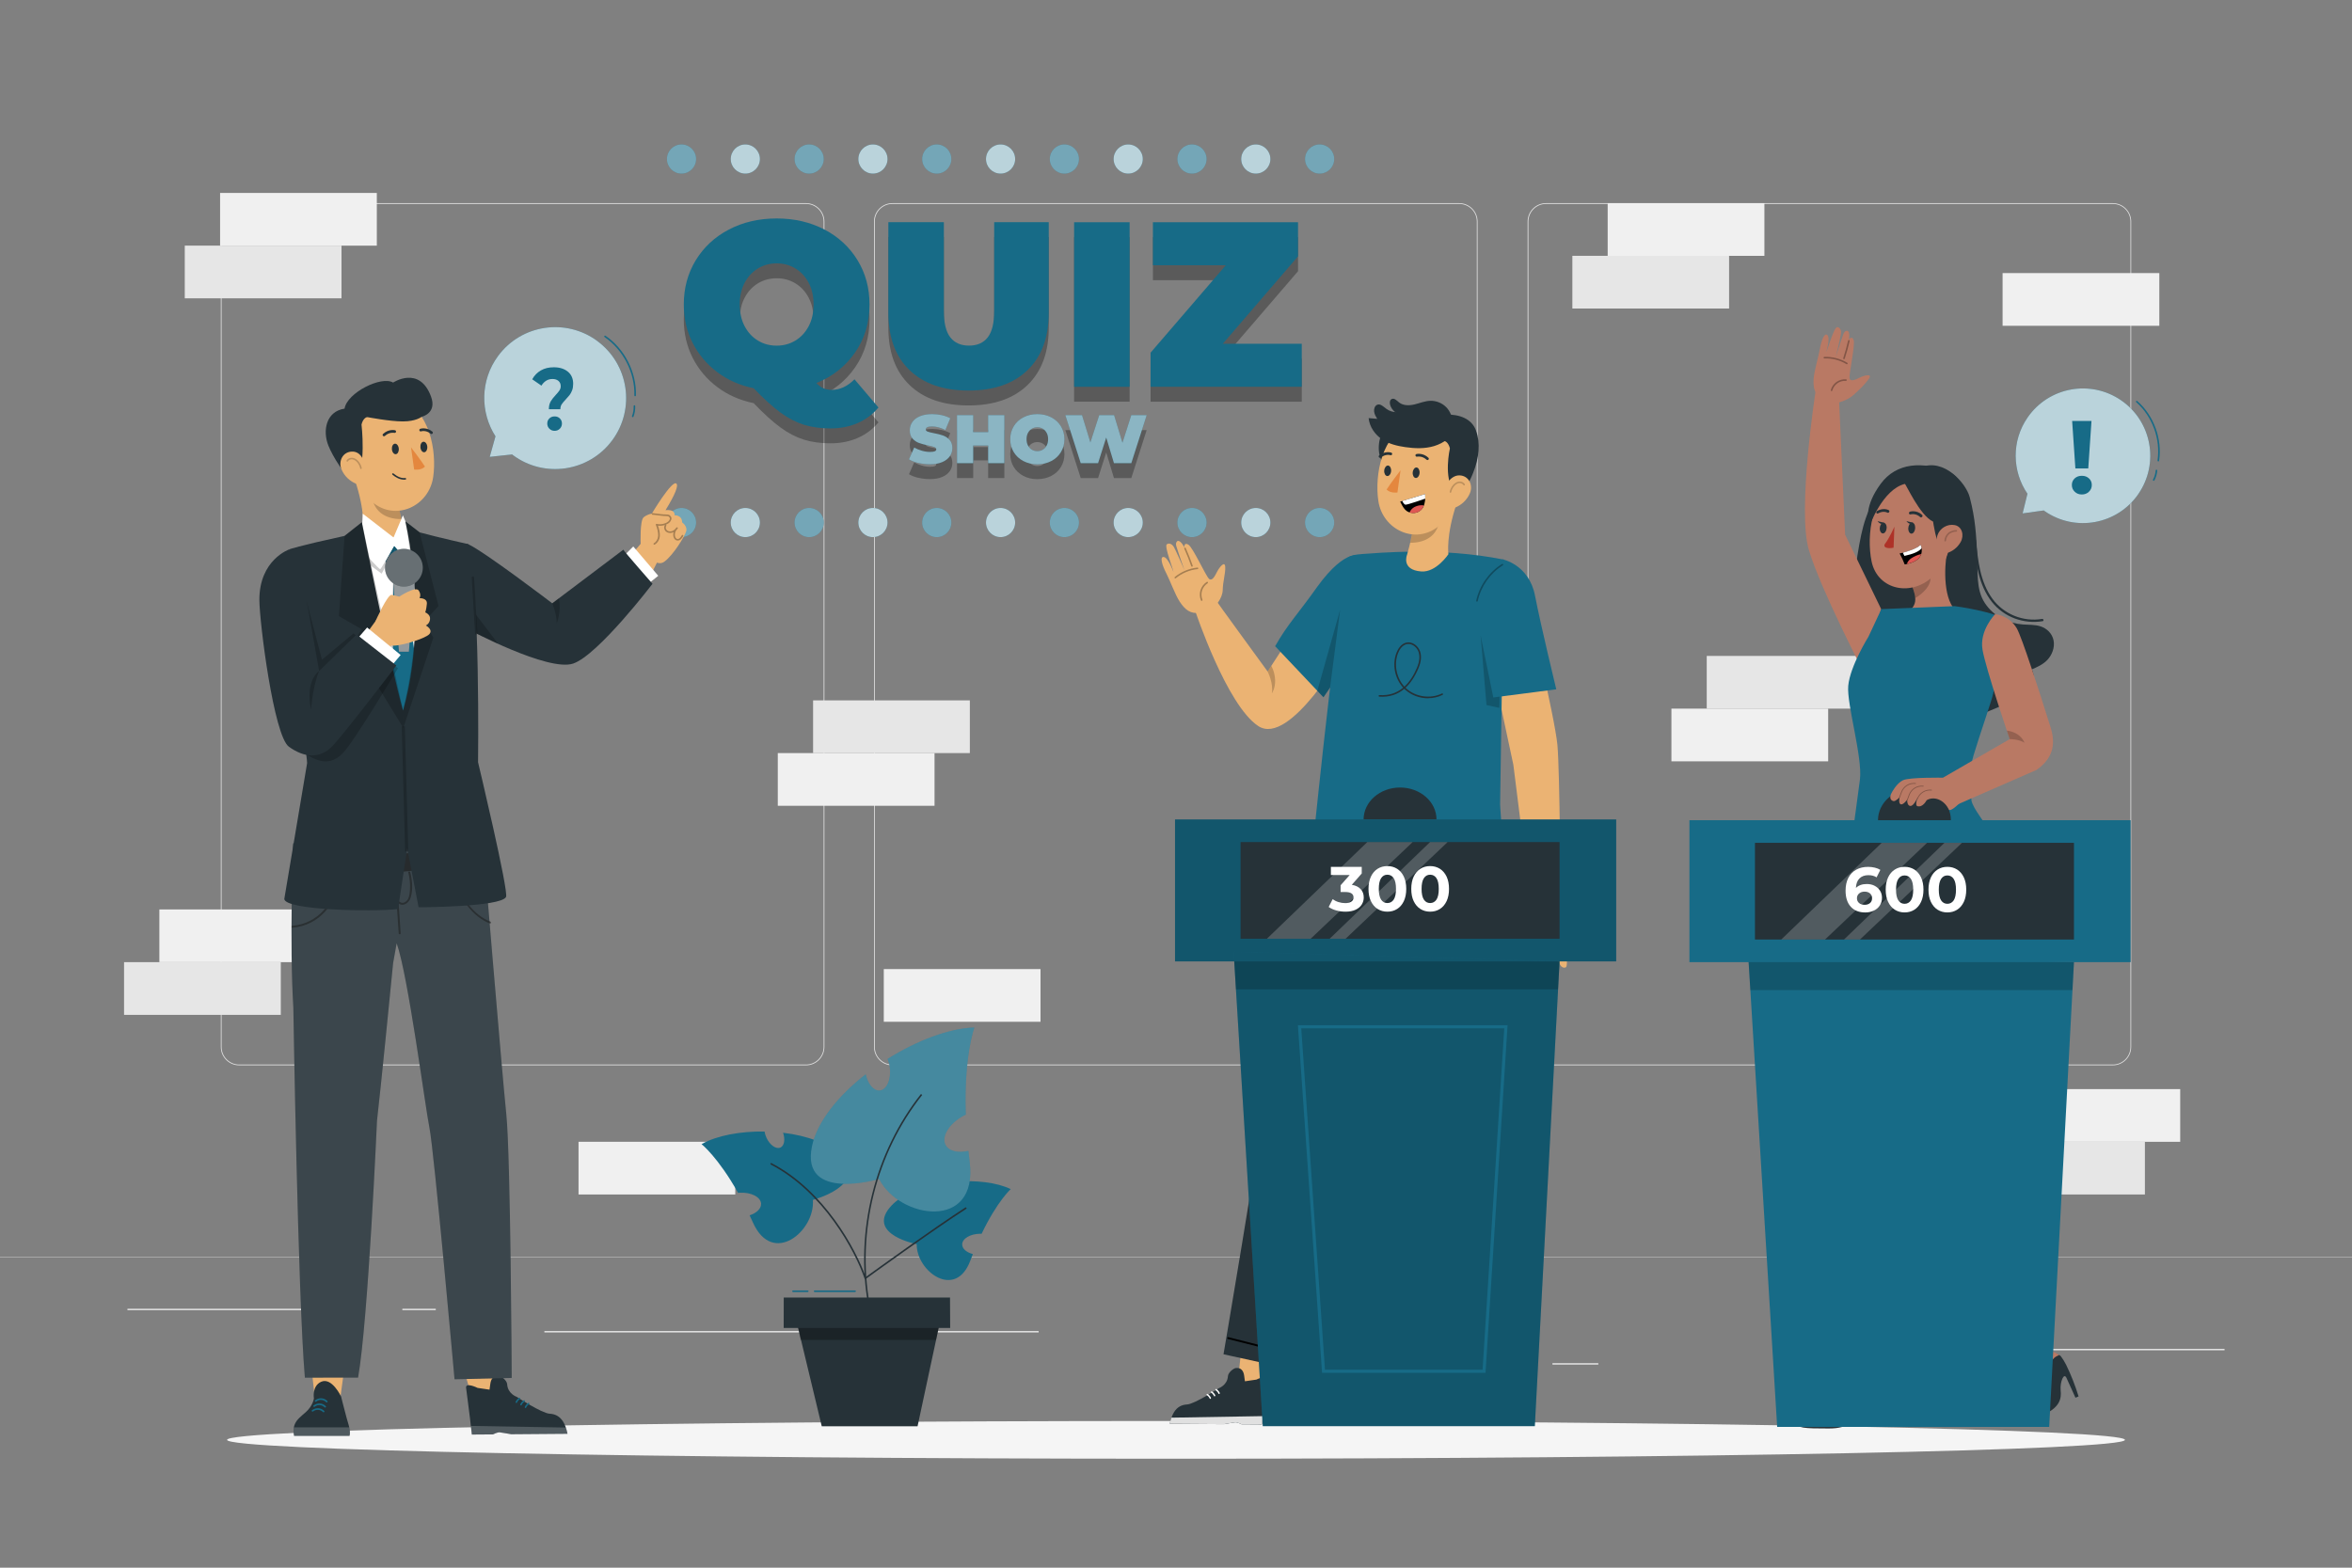 <svg xmlns="http://www.w3.org/2000/svg" viewBox="0 0 750 500"><rect x="0" y="0" width="750" height="500" fill="#808080" stroke="none"/><g id="freepik--background-complete--inject-11"><g><g><g><g><path d="M673.73,339.78h-180.75c-3.23,0-5.86-2.63-5.86-5.86V70.65c0-3.23,2.63-5.86,5.86-5.86h180.75c3.23,0,5.86,2.63,5.86,5.86V333.92c0,3.23-2.63,5.86-5.86,5.86ZM492.99,65.04c-3.09,0-5.61,2.52-5.61,5.61V333.92c0,3.09,2.52,5.61,5.61,5.61h180.75c3.09,0,5.61-2.52,5.61-5.61V70.65c0-3.09-2.52-5.61-5.61-5.61h-180.75Z" style="fill:#e0e0e0;"></path><path d="M465.31,339.78h-180.75c-3.23,0-5.86-2.63-5.86-5.86V70.65c0-3.23,2.63-5.86,5.86-5.86h180.75c3.23,0,5.86,2.63,5.86,5.86V333.92c0,3.23-2.63,5.86-5.86,5.86ZM284.56,65.04c-3.09,0-5.61,2.52-5.61,5.61V333.92c0,3.09,2.52,5.61,5.61,5.61h180.75c3.09,0,5.61-2.52,5.61-5.61V70.65c0-3.09-2.52-5.61-5.61-5.61h-180.75Z" style="fill:#e0e0e0;"></path></g><path d="M257.01,339.78H76.27c-3.23,0-5.86-2.63-5.86-5.86V70.65c0-3.23,2.63-5.86,5.86-5.86h180.75c3.23,0,5.86,2.63,5.86,5.86V333.92c0,3.23-2.63,5.86-5.86,5.86ZM76.27,65.04c-3.09,0-5.61,2.52-5.61,5.61V333.92c0,3.09,2.52,5.61,5.61,5.61h180.75c3.09,0,5.61-2.52,5.61-5.61V70.65c0-3.09-2.52-5.61-5.61-5.61H76.27Z" style="fill:#e0e0e0;"></path></g><rect y="400.85" width="750" height=".12" style="fill:#e0e0e0;"></rect></g><g><rect x="653.63" y="430.23" width="55.73" height=".42" style="fill:#ebebeb;"></rect><rect x="495.04" y="434.79" width="14.63" height=".42" style="fill:#ebebeb;"></rect><rect x="40.64" y="417.43" width="72.67" height=".42" style="fill:#ebebeb;"></rect><rect x="128.3" y="417.43" width="10.66" height=".42" style="fill:#ebebeb;"></rect><rect x="173.59" y="424.54" width="157.61" height=".42" style="fill:#ebebeb;"></rect></g></g><g><rect x="259.28" y="223.38" width="49.98" height="16.81" style="fill:#e6e6e6;"></rect><rect x="248.02" y="240.19" width="49.98" height="16.81" style="fill:#f0f0f0;"></rect></g><g><rect x="544.24" y="209.2" width="49.98" height="16.81" style="fill:#e6e6e6;"></rect><rect x="532.98" y="226.01" width="49.98" height="16.81" style="fill:#f0f0f0;"></rect></g><g><rect x="512.65" y="64.79" width="49.98" height="16.81" style="fill:#f0f0f0;"></rect><rect x="501.39" y="81.59" width="49.98" height="16.81" style="fill:#e6e6e6;"></rect></g><g><rect x="50.82" y="290.06" width="49.98" height="16.81" style="fill:#f0f0f0;"></rect><rect x="39.56" y="306.87" width="49.98" height="16.81" style="fill:#e6e6e6;"></rect></g><g><rect x="645.24" y="347.36" width="49.98" height="16.81" style="fill:#f0f0f0;"></rect><rect x="633.98" y="364.16" width="49.98" height="16.81" style="fill:#e6e6e6;"></rect></g><g><rect x="70.18" y="61.54" width="49.98" height="16.81" style="fill:#f0f0f0;"></rect><rect x="58.92" y="78.34" width="49.98" height="16.81" style="fill:#e6e6e6;"></rect></g><rect x="281.82" y="309.08" width="49.98" height="16.81" style="fill:#f0f0f0;"></rect><rect x="638.58" y="87.1" width="49.98" height="16.81" style="fill:#f0f0f0;"></rect><rect x="184.48" y="364.16" width="49.98" height="16.81" style="fill:#f0f0f0;"></rect></g><g id="freepik--Shadow--inject-11"><path d="M677.6,459.23c0,3.32-135.48,6.02-302.6,6.02s-302.6-2.7-302.6-6.02,135.48-6.02,302.6-6.02,302.6,2.7,302.6,6.02Z" style="fill:#f5f5f5;"></path></g><g id="freepik--Speech_Bubble_2--inject-11"><g><g><path d="M681.86,157.57c6.74-9.75,4.31-23.12-5.44-29.86-9.75-6.75-23.12-4.31-29.86,5.44-5.21,7.53-4.92,17.2-.05,24.33l-1.54,6.26,6.75-.94c.1,.07,.18,.15,.28,.22,9.75,6.75,23.12,4.31,29.86-5.44Z" style="fill:#176B87;"></path><path d="M688.23,147.16s-.02,0-.04,0c-.14-.02-.23-.15-.21-.28,1.03-6.79-1.64-14.1-6.8-18.62-.1-.09-.11-.25-.02-.35,.09-.1,.25-.11,.35-.02,5.29,4.63,8.03,12.12,6.97,19.08-.02,.12-.12,.21-.25,.21Z" style="fill:#176B87;"></path><path d="M686.76,153.35s-.08,0-.12-.03c-.12-.06-.17-.22-.1-.34,.48-.9,.78-1.92,.86-2.95,0-.14,.11-.25,.27-.23,.14,.01,.24,.13,.23,.27-.08,1.09-.4,2.18-.91,3.14-.04,.08-.13,.13-.22,.13Z" style="fill:#176B87;"></path></g><g style="opacity:.7;"><path d="M681.86,157.57c6.74-9.75,4.31-23.12-5.44-29.86-9.75-6.75-23.12-4.31-29.86,5.44-5.21,7.53-4.92,17.2-.05,24.33l-1.54,6.26,6.75-.94c.1,.07,.18,.15,.28,.22,9.75,6.75,23.12,4.31,29.86-5.44Z" style="fill:#fff;"></path></g><path d="M661.58,156.83c-.61-.58-.91-1.3-.91-2.14s.3-1.54,.89-2.1c.6-.56,1.36-.84,2.29-.84s1.69,.28,2.29,.84c.6,.56,.89,1.26,.89,2.1s-.3,1.55-.91,2.14c-.61,.59-1.36,.88-2.27,.88s-1.66-.29-2.27-.88Zm-.81-22.57h6.16l-1.03,15.14h-4.11l-1.03-15.14Z" style="fill:#176B87;"></path></g></g><g id="freepik--Speech_Bubble_1--inject-11"><g><g><path d="M190.47,108.76c-10.05-7.42-24.22-5.28-31.64,4.77-5.73,7.76-5.74,17.96-.83,25.63l-1.83,6.55,7.14-.77c.1,.08,.19,.16,.29,.24,10.05,7.42,24.22,5.28,31.64-4.77,7.42-10.05,5.28-24.22-4.77-31.64Z" style="fill:#176B87;"></path><path d="M190.47,108.76c-10.05-7.42-24.22-5.28-31.64,4.77-5.73,7.76-5.74,17.96-.83,25.63l-1.83,6.55,7.14-.77c.1,.08,.19,.16,.29,.24,10.05,7.42,24.22,5.28,31.64-4.77,7.42-10.05,5.28-24.22-4.77-31.64Z" style="fill:#fff; opacity:.7;"></path><path d="M202.52,126.39h0c-.14,0-.25-.12-.24-.26,.21-7.24-3.52-14.55-9.5-18.63-.11-.08-.14-.23-.07-.35,.08-.12,.23-.14,.35-.07,6.13,4.17,9.94,11.65,9.72,19.06,0,.14-.12,.24-.25,.24Z" style="fill:#176B87;"></path><path d="M201.76,133.05s-.06,0-.09-.02c-.13-.05-.19-.19-.14-.32,.39-1.01,.57-2.12,.52-3.2,0-.14,.1-.25,.24-.26,.15-.02,.25,.1,.26,.24,.05,1.15-.14,2.32-.55,3.4-.04,.1-.13,.16-.23,.16Z" style="fill:#176B87;"></path></g><path d="M175.57,128.07c.38-.65,.94-1.36,1.67-2.14,.54-.57,.93-1.05,1.18-1.44,.25-.39,.38-.83,.38-1.33,0-.7-.24-1.26-.72-1.67s-1.11-.61-1.91-.61-1.44,.19-2.03,.56c-.59,.37-1.09,.89-1.49,1.56l-2.94-2.03c.68-1.22,1.6-2.16,2.76-2.83,1.16-.67,2.53-1,4.12-1,1.86,0,3.36,.47,4.49,1.4,1.13,.93,1.69,2.23,1.69,3.88,0,.78-.11,1.47-.33,2.06-.22,.59-.49,1.09-.8,1.5-.32,.41-.73,.88-1.23,1.41-.6,.63-1.04,1.16-1.31,1.58-.28,.43-.41,.95-.41,1.56h-3.67c0-.99,.19-1.81,.57-2.46Zm-.39,8.66c-.45-.45-.67-1-.67-1.65s.22-1.19,.66-1.62c.44-.43,1-.65,1.68-.65s1.24,.22,1.68,.65c.44,.43,.66,.98,.66,1.62s-.22,1.2-.67,1.65c-.45,.45-1,.68-1.67,.68s-1.22-.23-1.66-.68Z" style="fill:#176B87;"></path></g></g><g id="freepik--Plant--inject-11"><g><g><path d="M283.66,385.21c3.11-3.84,9.13-6.4,15.74-7.63-.52,1.89-.13,3.63,.99,4.06,1.25,.48,2.92-.86,3.73-2.99,.23-.6,.36-1.2,.41-1.76,6.66-.54,13.33,.23,17.77,2.36,0,0-4.35,3.92-9.28,14.24-.15,0-.3-.01-.46,0-3.19,.03-5.76,1.57-5.74,3.44,.01,1.37,1.41,2.52,3.4,3.04-.26,.66-.52,1.33-.78,2.03-4.7,12.71-17.23,3.52-17.12-5.18,0,0-15.65-3.01-8.67-11.61Z" style="fill:#176B87;"></path><g><path d="M268.22,368.8c-3.84-4.14-10.89-6.61-18.52-7.52,.73,2.12,.42,4.13-.82,4.71-1.39,.64-3.39-.76-4.48-3.13-.31-.67-.5-1.34-.6-1.97-7.64-.12-15.18,1.25-20.09,4.02,0,0,5.26,4.15,11.65,15.54,.17-.02,.34-.03,.52-.04,3.64-.2,6.69,1.36,6.81,3.49,.09,1.56-1.42,2.98-3.65,3.72,.34,.73,.69,1.48,1.04,2.26,6.31,14.14,19.91,2.73,19.13-7.18,0,0,17.61-4.6,9.02-13.88Z" style="fill:#176B87;"></path><g><path d="M258.9,365.69c1.63-7.95,8.46-16.25,17.16-23.06,.68,3.15,2.57,5.39,4.52,5.17,2.18-.25,3.6-3.47,3.18-7.19-.12-1.05-.38-2.01-.74-2.87,9.3-5.84,19.59-9.77,27.69-10.03,0,0-3.37,9.02-2.74,27.79-.22,.11-.45,.21-.67,.33-4.63,2.47-7.21,6.66-5.76,9.37,1.05,1.98,3.97,2.61,7.26,1.85,.12,1.16,.26,2.34,.41,3.55,2.79,22.09-22.44,18.19-28.87,5.42,0,0-25.08,7.48-21.43-10.35Z" style="fill:#176B87;"></path><path d="M258.9,365.69c1.63-7.95,8.46-16.25,17.16-23.06,.68,3.15,2.57,5.39,4.52,5.17,2.18-.25,3.6-3.47,3.18-7.19-.12-1.05-.38-2.01-.74-2.87,9.3-5.84,19.59-9.77,27.69-10.03,0,0-3.37,9.02-2.74,27.79-.22,.11-.45,.21-.67,.33-4.63,2.47-7.21,6.66-5.76,9.37,1.05,1.98,3.97,2.61,7.26,1.85,.12,1.16,.26,2.34,.41,3.55,2.79,22.09-22.44,18.19-28.87,5.42,0,0-25.08,7.48-21.43-10.35Z" style="fill:#fff; opacity:.2;"></path><path d="M297.78,342.69c.23-.26,.35-.39,.35-.39-.12,.13-.23,.26-.35,.39Z" style="fill:#263238;"></path></g><path d="M276.83,416.13c-4.21-23.42,2.08-48.54,16.85-67.21l.39,.31c-14.68,18.55-20.94,43.53-16.75,66.81l-.49,.09Z" style="fill:#263238;"></path><path d="M275.93,407.96s-.05,0-.08-.01c-.08-.02-.14-.08-.16-.16-2.99-8.76-13.08-27.64-29.9-36.37-.12-.06-.17-.21-.11-.34,.06-.12,.22-.17,.34-.11,16.76,8.7,26.89,27.37,30.04,36.33,2.54-1.84,22.1-15.98,31.78-22.18,.11-.07,.27-.04,.35,.08,.07,.12,.04,.27-.08,.35-10.3,6.6-31.82,22.2-32.03,22.36-.04,.03-.09,.05-.15,.05Z" style="fill:#263238;"></path><g><polygon points="302.99 423.55 249.9 423.55 249.92 413.83 302.94 413.83 302.99 423.55" style="fill:#263238;"></polygon><polygon points="253.75 420.38 262.04 454.89 292.59 454.89 299.99 420.38 253.75 420.38" style="fill:#263238;"></polygon><polygon points="254.51 423.55 299.31 423.55 298.49 427.37 255.31 427.37 254.51 423.55" style="opacity:.3;"></polygon></g></g></g><path d="M257.58,412.08h-4.72c-.14,0-.25-.11-.25-.25s.11-.25,.25-.25h4.72c.14,0,.25,.11,.25,.25s-.11,.25-.25,.25Z" style="fill:#176B87;"></path><path d="M272.68,412.08h-12.92c-.14,0-.25-.11-.25-.25s.11-.25,.25-.25h12.92c.14,0,.25,.11,.25,.25s-.11,.25-.25,.25Z" style="fill:#176B87;"></path></g></g><g id="freepik--Sign--inject-11"><g><g style="opacity:.3;"><path d="M280.13,134.71c-1.85,2.2-4.07,3.86-6.67,4.99-2.6,1.12-5.47,1.69-8.62,1.69s-5.97-.39-8.47-1.16c-2.5-.78-5-2.07-7.5-3.9-2.5-1.83-5.35-4.41-8.55-7.76-4.4-.9-8.27-2.61-11.62-5.14-3.35-2.52-5.96-5.64-7.84-9.34-1.87-3.7-2.81-7.77-2.81-12.22,0-5.25,1.27-9.96,3.82-14.13,2.55-4.17,6.07-7.44,10.57-9.79,4.5-2.35,9.57-3.52,15.22-3.52s10.72,1.18,15.22,3.52c4.5,2.35,8.02,5.61,10.57,9.79,2.55,4.17,3.82,8.89,3.82,14.13,0,5.75-1.53,10.83-4.57,15.26-3.05,4.42-7.17,7.69-12.37,9.79,.75,.8,1.51,1.36,2.29,1.69,.77,.32,1.64,.49,2.59,.49,2.6,0,5.02-1.12,7.27-3.37l7.65,9Zm-38.43-44.35c-1.77,1.08-3.19,2.6-4.24,4.57-1.05,1.98-1.57,4.29-1.57,6.94s.52,4.96,1.57,6.94c1.05,1.98,2.46,3.5,4.24,4.57,1.77,1.08,3.76,1.61,5.96,1.61s4.19-.54,5.96-1.61c1.77-1.07,3.19-2.6,4.24-4.57,1.05-1.97,1.57-4.29,1.57-6.94s-.52-4.96-1.57-6.94c-1.05-1.97-2.46-3.5-4.24-4.57-1.77-1.07-3.76-1.61-5.96-1.61s-4.19,.54-5.96,1.61Z"></path><path d="M290.03,122.79c-4.5-4.35-6.75-10.45-6.75-18.3v-28.87h17.7v28.34c0,3.85,.69,6.65,2.06,8.4,1.37,1.75,3.36,2.62,5.96,2.62s4.59-.87,5.96-2.62c1.37-1.75,2.06-4.55,2.06-8.4v-28.34h17.4v28.87c0,7.85-2.25,13.95-6.75,18.3s-10.77,6.52-18.82,6.52-14.32-2.17-18.82-6.52Z"></path><path d="M342.51,75.62h17.7v52.49h-17.7v-52.49Z"></path><path d="M415.1,114.39v13.72h-48.21v-10.87l23.99-27.89h-23.24v-13.72h46.27v10.87l-23.99,27.89h25.19Z"></path></g><g style="opacity:.3;"><path d="M292.82,152.39c-1.2-.28-2.19-.67-2.96-1.15l1.66-3.76c.73,.42,1.54,.76,2.45,1.02,.9,.26,1.77,.38,2.6,.38,.71,0,1.22-.07,1.53-.21,.31-.14,.46-.35,.46-.62,0-.32-.2-.56-.6-.72-.4-.16-1.06-.34-1.98-.52-1.18-.25-2.16-.51-2.95-.8-.79-.28-1.47-.75-2.05-1.4-.58-.65-.87-1.53-.87-2.63,0-.96,.27-1.84,.81-2.62,.54-.79,1.34-1.41,2.42-1.86,1.07-.45,2.37-.68,3.9-.68,1.05,0,2.08,.11,3.09,.34,1.01,.23,1.91,.56,2.68,.99l-1.55,3.74c-1.5-.76-2.92-1.14-4.26-1.14s-1.99,.32-1.99,.96c0,.31,.2,.54,.59,.69,.39,.15,1.04,.32,1.95,.49,1.17,.22,2.15,.47,2.95,.75,.8,.28,1.5,.75,2.09,1.39,.59,.64,.89,1.52,.89,2.62,0,.96-.27,1.83-.81,2.61-.54,.78-1.34,1.4-2.42,1.86-1.07,.46-2.37,.69-3.9,.69-1.27,0-2.5-.14-3.71-.43Z"></path><path d="M320.26,137.17v15.3h-5.16v-5.64h-4.77v5.64h-5.16v-15.3h5.16v5.42h4.77v-5.42h5.16Z"></path><path d="M326.34,151.79c-1.31-.69-2.34-1.64-3.08-2.85-.74-1.22-1.11-2.59-1.11-4.12s.37-2.9,1.11-4.12c.74-1.22,1.77-2.17,3.08-2.85,1.31-.68,2.79-1.03,4.44-1.03s3.13,.34,4.44,1.03c1.31,.69,2.34,1.64,3.08,2.85,.74,1.22,1.12,2.59,1.12,4.12s-.37,2.9-1.12,4.12c-.74,1.22-1.77,2.17-3.08,2.85-1.31,.68-2.79,1.03-4.44,1.03s-3.13-.34-4.44-1.03Zm6.18-3.62c.52-.31,.93-.76,1.24-1.33s.46-1.25,.46-2.02-.15-1.45-.46-2.02-.72-1.02-1.24-1.33c-.52-.31-1.1-.47-1.74-.47s-1.22,.16-1.74,.47c-.52,.31-.93,.76-1.24,1.33s-.46,1.25-.46,2.02,.15,1.45,.46,2.02,.72,1.02,1.24,1.33c.52,.31,1.1,.47,1.74,.47s1.22-.16,1.74-.47Z"></path><path d="M365.65,137.17l-4.9,15.3h-5.53l-2.47-8.18-2.6,8.18h-5.53l-4.9-15.3h5.31l2.67,8.7,2.82-8.7h4.74l2.67,8.81,2.82-8.81h4.9Z"></path></g><g><path d="M280.13,129.96c-1.85,2.2-4.07,3.86-6.67,4.99-2.6,1.12-5.47,1.69-8.62,1.69s-5.97-.39-8.47-1.16c-2.5-.78-5-2.07-7.5-3.9-2.5-1.83-5.35-4.41-8.55-7.76-4.4-.9-8.27-2.61-11.62-5.14-3.35-2.52-5.96-5.64-7.84-9.34-1.87-3.7-2.81-7.77-2.81-12.22,0-5.25,1.27-9.96,3.82-14.13,2.55-4.17,6.07-7.44,10.57-9.79,4.5-2.35,9.57-3.52,15.22-3.52s10.72,1.18,15.22,3.52c4.5,2.35,8.02,5.61,10.57,9.79,2.55,4.17,3.82,8.89,3.82,14.13,0,5.75-1.53,10.84-4.57,15.26-3.05,4.42-7.17,7.69-12.37,9.79,.75,.8,1.51,1.36,2.29,1.69,.77,.32,1.64,.49,2.59,.49,2.6,0,5.02-1.12,7.27-3.37l7.65,9Zm-38.43-44.35c-1.77,1.08-3.19,2.6-4.24,4.57-1.05,1.98-1.57,4.29-1.57,6.94s.52,4.96,1.57,6.94c1.05,1.98,2.46,3.5,4.24,4.57,1.77,1.08,3.76,1.61,5.96,1.61s4.19-.54,5.96-1.61c1.77-1.07,3.19-2.6,4.24-4.57,1.05-1.97,1.57-4.29,1.57-6.94s-.52-4.96-1.57-6.94c-1.05-1.97-2.46-3.5-4.24-4.57-1.77-1.07-3.76-1.61-5.96-1.61s-4.19,.54-5.96,1.61Z" style="fill:#176B87;"></path><path d="M290.03,118.04c-4.5-4.35-6.75-10.45-6.75-18.3v-28.87h17.7v28.34c0,3.85,.69,6.65,2.06,8.4,1.37,1.75,3.36,2.62,5.96,2.62s4.59-.87,5.96-2.62c1.37-1.75,2.06-4.55,2.06-8.4v-28.34h17.4v28.87c0,7.85-2.25,13.95-6.75,18.3s-10.77,6.52-18.82,6.52-14.32-2.17-18.82-6.52Z" style="fill:#176B87;"></path><path d="M342.51,70.88h17.7v52.49h-17.7v-52.49Z" style="fill:#176B87;"></path><path d="M415.1,109.64v13.72h-48.21v-10.87l23.99-27.89h-23.24v-13.72h46.27v10.87l-23.99,27.89h25.19Z" style="fill:#176B87;"></path></g><g><path d="M292.82,147.65c-1.2-.28-2.19-.67-2.96-1.15l1.66-3.76c.73,.42,1.54,.76,2.45,1.02,.9,.26,1.77,.38,2.6,.38,.71,0,1.22-.07,1.53-.21s.46-.35,.46-.62c0-.32-.2-.56-.6-.72-.4-.16-1.06-.34-1.98-.52-1.18-.25-2.16-.51-2.95-.8-.79-.28-1.47-.75-2.05-1.4-.58-.65-.87-1.53-.87-2.63,0-.96,.27-1.84,.81-2.62,.54-.79,1.34-1.41,2.42-1.86s2.37-.68,3.9-.68c1.05,0,2.08,.11,3.09,.34,1.01,.23,1.91,.56,2.68,.99l-1.55,3.74c-1.5-.76-2.92-1.14-4.26-1.14s-1.99,.32-1.99,.96c0,.31,.2,.54,.59,.69,.39,.15,1.04,.32,1.95,.49,1.17,.22,2.15,.47,2.95,.75,.8,.28,1.5,.75,2.09,1.39,.59,.64,.89,1.52,.89,2.62,0,.96-.27,1.83-.81,2.61-.54,.78-1.34,1.4-2.42,1.86-1.07,.46-2.37,.69-3.9,.69-1.27,0-2.5-.14-3.71-.43Z" style="fill:#176B87;"></path><path d="M320.26,132.42v15.3h-5.16v-5.64h-4.77v5.64h-5.16v-15.3h5.16v5.42h4.77v-5.42h5.16Z" style="fill:#176B87;"></path><path d="M326.34,147.05c-1.31-.68-2.34-1.64-3.08-2.85-.74-1.22-1.11-2.59-1.11-4.12s.37-2.9,1.11-4.12c.74-1.22,1.77-2.17,3.08-2.85,1.31-.68,2.79-1.03,4.44-1.03s3.13,.34,4.44,1.03c1.31,.69,2.34,1.64,3.08,2.85,.74,1.22,1.12,2.59,1.12,4.12s-.37,2.9-1.12,4.12c-.74,1.22-1.77,2.17-3.08,2.85-1.31,.68-2.79,1.03-4.44,1.03s-3.13-.34-4.44-1.03Zm6.18-3.62c.52-.31,.93-.76,1.24-1.33s.46-1.25,.46-2.02-.15-1.45-.46-2.02-.72-1.02-1.24-1.33c-.52-.31-1.1-.47-1.74-.47s-1.22,.16-1.74,.47c-.52,.31-.93,.76-1.24,1.33s-.46,1.25-.46,2.02,.15,1.45,.46,2.02,.72,1.02,1.24,1.33c.52,.31,1.1,.47,1.74,.47s1.22-.16,1.74-.47Z" style="fill:#176B87;"></path><path d="M365.65,132.42l-4.9,15.3h-5.53l-2.47-8.18-2.6,8.18h-5.53l-4.9-15.3h5.31l2.67,8.7,2.82-8.7h4.74l2.67,8.81,2.82-8.81h4.9Z" style="fill:#176B87;"></path></g><g style="opacity:.5;"><path d="M292.82,147.65c-1.2-.28-2.19-.67-2.96-1.15l1.66-3.76c.73,.42,1.54,.76,2.45,1.02,.9,.26,1.77,.38,2.6,.38,.71,0,1.22-.07,1.53-.21s.46-.35,.46-.62c0-.32-.2-.56-.6-.72-.4-.16-1.06-.34-1.98-.52-1.18-.25-2.16-.51-2.95-.8-.79-.28-1.47-.75-2.05-1.4-.58-.65-.87-1.53-.87-2.63,0-.96,.27-1.84,.81-2.62,.54-.79,1.34-1.41,2.42-1.86s2.37-.68,3.9-.68c1.05,0,2.08,.11,3.09,.34,1.01,.23,1.91,.56,2.68,.99l-1.55,3.74c-1.5-.76-2.92-1.14-4.26-1.14s-1.99,.32-1.99,.96c0,.31,.2,.54,.59,.69,.39,.15,1.04,.32,1.95,.49,1.17,.22,2.15,.47,2.95,.75,.8,.28,1.5,.75,2.09,1.39,.59,.64,.89,1.52,.89,2.62,0,.96-.27,1.83-.81,2.61-.54,.78-1.34,1.4-2.42,1.86-1.07,.46-2.37,.69-3.9,.69-1.27,0-2.5-.14-3.71-.43Z" style="fill:#fff;"></path><path d="M320.26,132.42v15.3h-5.16v-5.64h-4.77v5.64h-5.16v-15.3h5.16v5.42h4.77v-5.42h5.16Z" style="fill:#fff;"></path><path d="M326.34,147.05c-1.31-.68-2.34-1.64-3.08-2.85-.74-1.22-1.11-2.59-1.11-4.12s.37-2.9,1.11-4.12c.74-1.22,1.77-2.17,3.08-2.85,1.31-.68,2.79-1.03,4.44-1.03s3.13,.34,4.44,1.03c1.31,.69,2.34,1.64,3.08,2.85,.74,1.22,1.12,2.59,1.12,4.12s-.37,2.9-1.12,4.12c-.74,1.22-1.77,2.17-3.08,2.85-1.31,.68-2.79,1.03-4.44,1.03s-3.13-.34-4.44-1.03Zm6.18-3.62c.52-.31,.93-.76,1.24-1.33s.46-1.25,.46-2.02-.15-1.45-.46-2.02-.72-1.02-1.24-1.33c-.52-.31-1.1-.47-1.74-.47s-1.22,.16-1.74,.47c-.52,.31-.93,.76-1.24,1.33s-.46,1.25-.46,2.02,.15,1.45,.46,2.02,.72,1.02,1.24,1.33c.52,.31,1.1,.47,1.74,.47s1.22-.16,1.74-.47Z" style="fill:#fff;"></path><path d="M365.65,132.42l-4.9,15.3h-5.53l-2.47-8.18-2.6,8.18h-5.53l-4.9-15.3h5.31l2.67,8.7,2.82-8.7h4.74l2.67,8.81,2.82-8.81h4.9Z" style="fill:#fff;"></path></g><g><circle cx="217.32" cy="50.72" r="4.65" style="fill:#176B87;"></circle><circle cx="217.32" cy="50.72" r="4.65" style="fill:#fff; opacity:.4;"></circle></g><g><circle cx="237.67" cy="50.72" r="4.65" style="fill:#176B87;"></circle><circle cx="237.67" cy="50.72" r="4.65" style="fill:#fff; opacity:.7;"></circle></g><g><circle cx="258.02" cy="50.72" r="4.65" style="fill:#176B87;"></circle><circle cx="258.02" cy="50.72" r="4.65" style="fill:#fff; opacity:.4;"></circle></g><g><circle cx="278.36" cy="50.72" r="4.65" style="fill:#176B87;"></circle><circle cx="278.36" cy="50.72" r="4.65" style="fill:#fff; opacity:.7;"></circle></g><g><circle cx="298.71" cy="50.72" r="4.65" style="fill:#176B87;"></circle><circle cx="298.71" cy="50.72" r="4.65" style="fill:#fff; opacity:.4;"></circle></g><g><circle cx="319.06" cy="50.72" r="4.65" style="fill:#176B87;"></circle><circle cx="319.06" cy="50.72" r="4.65" style="fill:#fff; opacity:.7;"></circle></g><g><circle cx="339.41" cy="50.72" r="4.65" style="fill:#176B87;"></circle><circle cx="339.41" cy="50.72" r="4.65" style="fill:#fff; opacity:.4;"></circle></g><g><circle cx="359.76" cy="50.72" r="4.65" style="fill:#176B87;"></circle><circle cx="359.76" cy="50.72" r="4.65" style="fill:#fff; opacity:.7;"></circle></g><g><circle cx="380.1" cy="50.72" r="4.65" style="fill:#176B87;"></circle><circle cx="380.1" cy="50.72" r="4.65" style="fill:#fff; opacity:.4;"></circle></g><g><circle cx="400.45" cy="50.72" r="4.65" style="fill:#176B87;"></circle><circle cx="400.45" cy="50.72" r="4.65" style="fill:#fff; opacity:.7;"></circle></g><g><circle cx="420.8" cy="50.72" r="4.65" style="fill:#176B87;"></circle><circle cx="420.8" cy="50.72" r="4.65" style="fill:#fff; opacity:.4;"></circle></g><g><circle cx="217.32" cy="166.66" r="4.65" style="fill:#176B87;"></circle><circle cx="217.32" cy="166.66" r="4.65" style="fill:#fff; opacity:.4;"></circle></g><g><circle cx="237.67" cy="166.66" r="4.65" style="fill:#176B87;"></circle><circle cx="237.67" cy="166.66" r="4.65" style="fill:#fff; opacity:.7;"></circle></g><g><circle cx="258.02" cy="166.66" r="4.65" style="fill:#176B87;"></circle><circle cx="258.02" cy="166.66" r="4.65" style="fill:#fff; opacity:.4;"></circle></g><g><circle cx="278.36" cy="166.66" r="4.65" style="fill:#176B87;"></circle><circle cx="278.36" cy="166.66" r="4.65" style="fill:#fff; opacity:.7;"></circle></g><g><circle cx="298.71" cy="166.66" r="4.65" style="fill:#176B87;"></circle><circle cx="298.71" cy="166.66" r="4.65" style="fill:#fff; opacity:.4;"></circle></g><g><circle cx="319.06" cy="166.66" r="4.65" style="fill:#176B87;"></circle><circle cx="319.06" cy="166.66" r="4.65" style="fill:#fff; opacity:.7;"></circle></g><g><circle cx="339.41" cy="166.66" r="4.65" style="fill:#176B87;"></circle><circle cx="339.41" cy="166.66" r="4.65" style="fill:#fff; opacity:.4;"></circle></g><g><circle cx="359.76" cy="166.66" r="4.65" style="fill:#176B87;"></circle><circle cx="359.76" cy="166.66" r="4.65" style="fill:#fff; opacity:.7;"></circle></g><g><circle cx="380.1" cy="166.66" r="4.65" style="fill:#176B87;"></circle><circle cx="380.1" cy="166.66" r="4.65" style="fill:#fff; opacity:.4;"></circle></g><g><circle cx="400.45" cy="166.66" r="4.65" style="fill:#176B87;"></circle><circle cx="400.45" cy="166.66" r="4.65" style="fill:#fff; opacity:.7;"></circle></g><g><circle cx="420.8" cy="166.66" r="4.65" style="fill:#176B87;"></circle><circle cx="420.8" cy="166.66" r="4.65" style="fill:#fff; opacity:.4;"></circle></g></g></g><g id="freepik--Character_3--inject-11"><g><g><path d="M629.34,172.39c.67,6.81,1.46,14.09,5.87,19.63,3.83,4.81,10.11,7.1,16.15,6.1,.48-.08,.27-.8-.2-.72-6.04,1.01-12.27-1.52-15.86-6.48-3.88-5.35-4.58-12.14-5.21-18.52-.05-.48-.8-.48-.75,0h0Z" style="fill:#263238;"></path><path d="M654.85,204.3c-.44-2.31-2.23-3.88-4.07-4.5-1.84-.62-3.78-.49-5.68-.63-4.57-.33-9.25-2.41-12.16-6.81-2.95-4.46-2.17-10.1-2.48-15.87-.31-5.71-.51-10.84-2.36-17.92-1.14-4.37-8.15-12.57-15.54-9.52l-12.21,6.08c-5.25,7.56-6.48,12.26-8.06,22.06-1.57,9.8,.74,23.2,4.94,31.72,3.08,6.25,7.65,11.12,12.42,15.43,3.63,3.28,7.68,6.41,12.16,6.47,2.68,.04,5.28-1.04,7.82-2.1,4.02-1.68,8.05-3.36,12.07-5.04,1.89-.79,3.86-1.64,5.27-3.4,1.41-1.76,2.06-4.73,.92-6.77,1.76-.76,3.57-1.55,4.99-3.05,1.42-1.5,2.4-3.89,1.97-6.15Z" style="fill:#263238;"></path><g><g><path d="M624.31,195.27s-3.67,1.8-8.19,5.7c-.94,.81-1.98,1.51-3.08,2.1-2.96,1.57-5.67,2.48-6.4,1.05-.16-.31-.29-.65-.38-1.01-.62-2.39-.37-5.76,1.57-7.3,2.18-1.74,3.23-3.22,2.84-5.57-.21-1.33-.69-2.71-1.25-4.04l2.52-1.51,8.98-9.06c-1.03,5.55-1.33,16.36,3.4,19.65Z" style="fill:#b97964;"></path><path d="M610.74,190.75c2.47-1.47,5.18-4.01,4.85-6.91-.14-1.22-.41-2.38-.7-3.12l-5.01,6.64c.41,1.07,.56,1.78,.86,3.4Z" style="opacity:.2;"></path><path d="M622.65,165.41c-.84,9.22-1.01,13.13-5.77,17.97-7.16,7.27-18.17,4.83-20.07-4.31-1.71-8.23-.04-21.93,9.02-25.8,8.92-3.82,17.66,2.93,16.82,12.15Z" style="fill:#b97964;"></path><path d="M610.71,168.41c-.05,.98-.57,1.78-1.18,1.79-.61,.01-1.06-.77-1.02-1.74,.05-.98,.57-1.78,1.18-1.79s1.06,.77,1.02,1.74Z" style="fill:#263238;"></path><path d="M601.61,168.39c-.05,.95-.57,1.72-1.18,1.74-.6,.01-1.06-.74-1.01-1.69,.05-.95,.57-1.72,1.18-1.73,.6-.01,1.06,.74,1.01,1.69Z" style="fill:#263238;"></path><path d="M612.63,165.02c-.12,.01-.24-.02-.33-.11-1.42-1.32-3.02-.85-3.04-.85-.24,.07-.48-.07-.53-.31-.05-.24,.1-.5,.34-.57,.08-.02,2.09-.61,3.85,1.03,.18,.16,.18,.45,0,.64-.08,.09-.19,.15-.3,.16Z" style="fill:#263238;"></path><path d="M598.55,163.76c-.09-.03-.17-.1-.21-.2-.08-.21,.02-.47,.23-.59,2.11-1.18,3.67-.28,3.74-.24,.19,.11,.23,.37,.1,.59-.13,.21-.39,.3-.57,.19-.06-.04-1.28-.71-2.96,.23-.11,.06-.22,.07-.32,.04Z" style="fill:#263238;"></path><path d="M604.09,167.94s-1.44,3.45-3.07,5.6c-.28,.38-.11,.93,.33,1.09,1.14,.42,2.47,.04,2.47,.04l.26-6.73Z" style="fill:#ae3228;"></path><path d="M610.04,166.71l-2.12-.5s1.16,1.58,2.12,.5Z" style="fill:#263238;"></path><path d="M600.82,166.72l-2.12-.5s1.16,1.58,2.12,.5Z" style="fill:#263238;"></path><path d="M605.75,176.52c.62,1.13,1.16,2.3,1.62,3.51l.67-.14c3.01-.64,4.19-1.94,4.6-3.18,.18-.61,.21-1.25,.1-1.87-.05-.36-.16-.71-.31-1.04-1.41,1.31-4.16,2.11-5.65,2.49-.63,.17-1.03,.23-1.03,.23Z"></path><path d="M606.77,176.28l.5,1.02c2.84-.61,4.76-1.42,5.47-2.47-.05-.36-.16-.71-.31-1.04-1.41,1.31-4.16,2.07-5.65,2.49Z" style="fill:#fff;"></path><path d="M608.04,179.88c3.01-.64,4.19-1.94,4.6-3.18-1.14,.27-2.23,.74-3.21,1.38-.64,.43-1.13,1.06-1.39,1.79Z" style="fill:#de5753;"></path></g><path d="M596.16,167.7s4.17-11.62,11.25-13.36c.32-.08,4.72,10.05,9.01,12.02,0,0,.97,7.05,2.38,7.54,1.41,.49,4.97-7.21,4.97-7.21,0,0,5.82-12.71-2.35-16.16-8.17-3.45-16.67-3.1-21.73,3.81-5.06,6.91-4.23,11.45-3.54,13.36Z" style="fill:#263238;"></path><path d="M625.18,172.93c-1.09,1.89-2.86,3.08-4.48,3.49-2.44,.61-3.7-3.31-2.87-5.76,.75-2.2,3.15-3.66,5.52-3.18,2.34,.47,3.07,3.29,1.83,5.45Z" style="fill:#b97964;"></path><path d="M620.28,172.69h-.02c-.14,0-.24-.13-.23-.27,.06-.94,.51-1.84,1.22-2.47,.73-.64,1.99-.93,2.6-.89,.14,0,.24,.13,.23,.27,0,.14-.12,.25-.26,.23-.52-.03-1.62,.22-2.24,.76-.61,.54-1,1.31-1.05,2.12,0,.13-.12,.23-.25,.23Z" style="opacity:.2;"></path></g></g><g><path d="M586.45,127.95l1.92,42.59,11.5,23.73-5.68,19.93s-13.6-26.16-17.38-38.78c-3.78-12.62,2.18-50.93,2.18-50.93l7.45,3.46Z" style="fill:#b97964;"></path><g><path d="M585.99,128.46s3.03-.66,5.1-2.53c2.09-1.88,3.71-3.47,4.89-5.18,1.18-1.71-1.54-1.01-2.91-.34-1.37,.67-2.93,1.42-3.27,.3-.34-1.11,1.9-10.84,1.26-12.33-.64-1.49-1.5-.03-1.5-.03,0,0,.48-2.38-.41-2.82-.23-.12-.96-.01-1.35,1.04-.87,2.36-2.45,7.41-2.45,7.41,.1-.29,1.6-6.66,1.7-7.64,.13-1.29-.46-1.96-1.21-2.01-1.06-.07-3.2,7.76-3.52,8.03,0,0,1.38-4.47,.42-5.46-.96-.99-1.98,1.78-2.42,4.39-.4,2.39-1.82,6.98-1.99,9.45-.21,3.05,.33,5.14,2.85,6.5,2.52,1.36,4.79,1.21,4.79,1.21Z" style="fill:#b97964;"></path><path d="M588.01,114.56s-.05,0-.08-.01c-.13-.04-.2-.18-.16-.32,.6-1.84,1.12-3.73,1.55-5.6,.03-.13,.17-.22,.3-.19,.13,.03,.22,.16,.19,.3-.43,1.89-.96,3.78-1.56,5.64-.03,.11-.13,.17-.24,.17Z" style="opacity:.3;"></path><path d="M588.93,116.18s-.09-.01-.13-.04c-2.1-1.27-4.6-1.93-7.05-1.82-.16,0-.25-.1-.26-.24s.1-.25,.24-.26c2.56-.09,5.15,.57,7.33,1.89,.12,.07,.16,.23,.08,.34-.05,.08-.13,.12-.21,.12Z" style="opacity:.3;"></path><path d="M584.04,124.74s-.04,0-.06,0c-.13-.04-.21-.17-.18-.31,.28-1.05,.93-1.98,1.82-2.61,.89-.63,1.97-.93,3.06-.85,.14,.01,.24,.13,.23,.27,0,.14-.13,.24-.27,.23-.96-.07-1.95,.2-2.74,.76s-1.37,1.4-1.62,2.33c-.03,.11-.13,.19-.24,.19Z" style="opacity:.3;"></path></g></g><g><g><path d="M604.56,277.06l19.61,83.39,22.01,73.2,8.45-2.56s-1.63-31.72-7.33-56.02c-1.31-5.6-4.54-11.62-5.21-16.15-.61-3.97,.2-6.8-.25-16.06-.54-11.2-2.03-25.99-5.95-36.67,0,0,7.7-15,.11-30.06l-31.44,.94Z" style="fill:#b97964;"></path><path d="M585.28,358.18l.75,79.74,.28,8.33,6.1-.35,2.37-14.53s7-27.63,8.49-52.55c.34-5.74-1.03-12.43-.39-16.96,.55-3.98,2.12-6.47,4.35-15.44,2.68-10.9,5.45-25.48,4.77-36.85,0,0,11.66-12.18,8.67-28.78l-30.4-8.08-4.99,85.47Z" style="fill:#b97964;"></path><g><path d="M574.24,453.95c1.21-.72,2.59-1.27,4.06-1.61h0s4.41-3.21,6.7-13.04l5.74-1.06c1.97-.32,4.01,.31,5.11,1.59,.15,.18,.27,.38,.36,.58,.26,1.05,.44,2.1,.53,3.16,.24,3.61,.19,7.23-.14,10.83h-1.07l-.26-6.8c0-2.31-2.51,.37-3.22,2.84-.72,2.47-2.2,5.16-8.88,5.16-7.69,.03-10.93-.23-8.93-1.65Z" style="fill:#263238;"></path><path d="M586.09,435.78s-1.3,4.49-3.41,9.46c-.87,2.56-2.38,4.97-4.45,7.1,0,0,4.99,.74,7.21-1.78,2.22-2.52,5.35-11.19,10.41-10.68-.38-.64-.86-1.25-1.43-1.81-.82-.92-8.33-2.3-8.33-2.3Z" style="fill:#b97964;"></path></g><g><path d="M641.94,453.41c.85-1.12,1.92-2.15,3.15-3.03h0s2.87-4.64,1.28-14.6l4.92-3.15c1.71-1.05,3.83-1.23,5.33-.46,.21,.11,.4,.24,.55,.4,.64,.87,1.2,1.78,1.68,2.73,1.58,3.25,2.9,6.62,3.96,10.08l-.99,.41-2.81-6.2c-.87-2.14-2.18,1.29-1.91,3.85,.27,2.55-.09,5.61-6.27,8.13-7.11,2.93-10.2,3.91-8.89,1.84Z" style="fill:#263238;"></path><path d="M646.05,432.11s.5,4.65,.42,10.05c.16,2.7-.33,5.5-1.44,8.25,0,0,4.9-1.2,6-4.37,1.1-3.17,.73-12.38,5.61-13.82-.6-.45-1.27-.83-2.01-1.13-1.1-.54-8.59,1.02-8.59,1.02Z" style="fill:#b97964;"></path></g></g><path d="M581.9,340.71v1.25s19.43,5.29,32.3,5.33c12.87,.04,33.63-4.98,33.63-4.98,0,0,1.04-43.62-5.54-61.69-6.55-18-15.86-24.62-15.86-24.62l-34.95,8.55c-3.35,7.28-6.42,21.6-7.58,37.05-1.32,11.87-1.65,26.16-1.99,39.1Z" style="fill:#263238;"></path><path d="M635.54,221.39l5.08-23.14c-4.02-3.22-17.33-4.93-17.33-4.93l-23.37,.95-4.11,8.79s-5.87,9.39-6.45,15.68c-.53,5.82,4.61,22.73,3.73,29.91l-2.11,15.7c22.69,16.63,43.59,1.35,43.59,1.35-1.09-3.02-5.4-7.51-5.94-10.48,.21-3.81-1.58-6.64,.77-14.56,1.77-5.97,6.13-18.43,6.11-19.27Z" style="fill:#176B87;"></path></g><g><path d="M610.48,251.41c-6.42,0-11.63,4.56-11.63,10.18h23.25c0-5.62-5.21-10.18-11.63-10.18Z" style="fill:#263238;"></path><rect x="538.72" y="261.6" width="140.68" height="45.27" style="fill:#176B87;"></rect><g><rect x="559.62" y="268.81" width="101.72" height="30.84" style="fill:#263238;"></rect><polygon points="557.41 303.81 566.7 455.1 653.44 455.1 661.34 306.87 557.41 303.81" style="fill:#176B87;"></polygon></g><polygon points="557.59 306.87 661.34 306.87 660.86 315.78 558.14 315.78 557.59 306.87" style="isolation:isolate; opacity:.2;"></polygon><g><path d="M597.73,282.5c.74,.36,1.32,.87,1.75,1.54,.43,.66,.64,1.43,.64,2.3,0,.94-.23,1.76-.7,2.47-.47,.71-1.11,1.26-1.92,1.64-.81,.38-1.71,.57-2.7,.57-1.97,0-3.51-.6-4.62-1.81-1.11-1.21-1.67-2.93-1.67-5.16,0-1.59,.3-2.96,.9-4.1,.6-1.14,1.44-2,2.52-2.59,1.08-.59,2.33-.88,3.75-.88,.75,0,1.47,.08,2.16,.25,.69,.17,1.28,.4,1.76,.71l-1.2,2.39c-.7-.47-1.57-.7-2.63-.7-1.19,0-2.14,.35-2.83,1.04-.7,.7-1.07,1.71-1.13,3.03,.83-.83,1.99-1.25,3.48-1.25,.9,0,1.71,.18,2.45,.54Zm-1.42,5.52c.44-.37,.65-.88,.65-1.53s-.22-1.16-.65-1.54c-.44-.38-1.01-.57-1.74-.57s-1.29,.2-1.75,.59c-.46,.4-.68,.9-.68,1.52s.22,1.12,.66,1.51c.44,.39,1.04,.58,1.81,.58,.7,0,1.26-.19,1.7-.56Z" style="fill:#fff;"></path><path d="M604.22,290.15c-.91-.58-1.62-1.41-2.14-2.5-.52-1.09-.77-2.39-.77-3.91s.26-2.82,.77-3.91c.51-1.09,1.23-1.93,2.14-2.5,.91-.58,1.95-.86,3.11-.86s2.2,.29,3.11,.86c.91,.58,1.62,1.41,2.14,2.5,.51,1.09,.77,2.39,.77,3.91s-.26,2.82-.77,3.91c-.52,1.09-1.23,1.93-2.14,2.5-.91,.58-1.95,.86-3.11,.86s-2.2-.29-3.11-.86Zm5.13-2.99c.49-.74,.73-1.88,.73-3.42s-.24-2.68-.73-3.42c-.49-.74-1.16-1.11-2.02-1.11s-1.51,.37-2,1.11c-.49,.74-.73,1.88-.73,3.42s.24,2.68,.73,3.42c.49,.74,1.16,1.1,2,1.1s1.53-.37,2.02-1.1Z" style="fill:#fff;"></path><path d="M617.86,290.15c-.91-.58-1.62-1.41-2.14-2.5-.52-1.09-.77-2.39-.77-3.91s.26-2.82,.77-3.91c.51-1.09,1.23-1.93,2.14-2.5,.91-.58,1.95-.86,3.11-.86s2.2,.29,3.11,.86c.91,.58,1.62,1.41,2.14,2.5,.51,1.09,.77,2.39,.77,3.91s-.26,2.82-.77,3.91c-.52,1.09-1.23,1.93-2.14,2.5-.91,.58-1.95,.86-3.11,.86s-2.2-.29-3.11-.86Zm5.13-2.99c.49-.74,.73-1.88,.73-3.42s-.24-2.68-.73-3.42c-.49-.74-1.16-1.11-2.02-1.11s-1.51,.37-2,1.11c-.49,.74-.73,1.88-.73,3.42s.24,2.68,.73,3.42c.49,.74,1.16,1.1,2,1.1s1.53-.37,2.02-1.1Z" style="fill:#fff;"></path></g><polygon points="600.04 268.81 568 299.65 581.96 299.65 614.5 268.81 600.04 268.81" style="fill:#fff; isolation:isolate; opacity:.2;"></polygon><polygon points="620.05 268.81 588.01 299.65 593.1 299.65 625.64 268.81 620.05 268.81" style="fill:#fff; isolation:isolate; opacity:.2;"></polygon><path d="M637.72,438.09h-52.13l-7.7-110.87h66.86l-.03,.53-7,110.34Zm-51.2-1h50.26l6.9-108.87h-64.73l7.56,108.87Z" style="fill:#176B87;"></path></g><g><path d="M636.2,195.9s4.35,.23,6.87,4.44c1.62,2.7,7.26,20.3,10.82,31.65,1.81,5.78,.48,10.02-4.45,13.55l-25.12,10.98-6.27-7.61,22.8-13.17s-7.61-22.32-8.67-28.52c-1.06-6.19,4.01-11.31,4.01-11.31Z" style="fill:#b97964;"></path><path d="M640.86,235.73s2.91-.01,4.7,1.16c0,0-1.02-3.26-5.61-3.87l.91,2.71Z" style="opacity:.2;"></path><path d="M603.22,252.82s1.52-3,3.61-3.98c2.09-.98,12.73-.8,12.73-.8l5.45,7.98s-3.09,3.14-3.58,2.14c-1.53-3.12-4.75-4.33-7.08-2.93,0,0-1.18,2.39-2.92,1.9-.95-.27,.11-2.92,.11-2.92,0,0-1.21,2.86-2.34,2.84-1.13-.01-1.05-1.97-1.05-1.97,0,0-1.31,1.77-2.08,1.43-.77-.34-.33-2.2-.33-2.2,0,0-1.36,1.38-1.97,1.2-1.85-.54-.55-2.69-.55-2.69Z" style="fill:#b97964;"></path><path d="M611.43,254.9s-.03,0-.04,0c-.07-.02-.1-.09-.08-.16,.33-.93,.98-1.72,1.82-2.24,.84-.52,1.84-.74,2.82-.62,.07,0,.12,.07,.11,.14,0,.07-.07,.13-.14,.11-.93-.11-1.87,.1-2.66,.59-.79,.49-1.4,1.24-1.71,2.11-.02,.05-.07,.08-.12,.08Z" style="opacity:.3;"></path><path d="M608.15,255.34s-.03,0-.04,0c-.06-.02-.1-.1-.07-.16l.64-1.7c.33-.92,.98-1.72,1.82-2.24,.84-.52,1.84-.74,2.82-.62,.07,0,.12,.07,.11,.14s-.07,.11-.14,.11c-.93-.11-1.87,.1-2.66,.59-.79,.49-1.4,1.24-1.71,2.11l-.64,1.7c-.02,.05-.07,.08-.12,.08Z" style="opacity:.3;"></path><path d="M605.68,254.48s-.03,0-.04,0c-.06-.02-.1-.1-.07-.16l.64-1.7c.33-.93,.98-1.72,1.82-2.24,.84-.52,1.84-.74,2.82-.62,.07,0,.12,.07,.11,.14s-.07,.12-.14,.11c-.92-.11-1.87,.1-2.66,.59-.79,.49-1.4,1.24-1.71,2.11l-.64,1.7c-.02,.05-.07,.08-.12,.08Z" style="opacity:.3;"></path></g></g></g><g id="freepik--Character_2--inject-11"><g><g><polygon points="409.58 423.9 401.64 445.31 394.45 442.99 396.93 420.38 409.58 423.9" style="fill:#ebb373;"></polygon><g><path d="M402.42,454.32l-6.52-.05s-1.31-.71-2.09-.62c-.77,.09-3.46,.58-3.46,.58l-17.32-.13c.14-.72,.32-1.37,.52-1.94,.24-.7,.52-1.29,.83-1.78,1.09-1.74,2.55-2.35,4.15-2.44,2.43-.13,10.09-5.17,10.09-5.17,0,0,2.78-.95,2.95-3.89,.07-1.1,1.71-2.44,2.48-2.55,1.59-.22,2.46,.79,2.68,2.38l.25,1.84,3.66-.54s3.73-1.84,3.54-.03c-.11,1.04-.77,5.66-1.19,9.32-.1,.85-.19,1.66-.27,2.37h0c-.18,1.57-.3,2.66-.3,2.66Z" style="fill:#263238;"></path><path d="M373.03,454.1l17.31,.13s2.69-.49,3.46-.58c.77-.09,2.09,.62,2.09,.62l6.52,.05s.13-1.08,.3-2.66l-29.17,.49c-.2,.57-.38,1.22-.52,1.94Z" style="fill:#e0e0e0;"></path><path d="M384.81,444.62c.08-.08,.2-.09,.3-.02,.43,.29,.78,.69,1.03,1.2,.13,.27-.26,.52-.39,.25-.21-.45-.53-.81-.9-1.06-.12-.08-.14-.26-.04-.36h0Z" style="fill:#fff;"></path><path d="M386.19,443.82c.08-.08,.2-.09,.3-.02,.43,.29,.78,.69,1.03,1.2,.13,.27-.26,.52-.39,.25-.21-.45-.53-.81-.9-1.06-.12-.08-.14-.26-.04-.36h0Z" style="fill:#fff;"></path><path d="M387.62,443.07c.08-.08,.2-.09,.3-.02,.43,.29,.78,.69,1.03,1.2,.13,.27-.26,.52-.39,.25-.21-.45-.53-.81-.9-1.06-.12-.08-.14-.26-.04-.36h0Z" style="fill:#fff;"></path></g><polygon points="461.36 420.08 464.53 443.39 472.13 443.77 474.59 421.3 461.36 420.08" style="fill:#ebb373;"></polygon><path d="M478.59,454.21h-16.99s-.37-.71,.05-2.61c.06-.3,.15-.62,.26-.98,0-.02,0-.04,.02-.05,.16-.53,.34-1.17,.53-1.87,.78-2.84,1.69-6.56,1.69-6.56,0,0,2.83-6.05,6.13-4.54,2.9,1.33,2.21,5.12,2.21,5.12,0,0,.28,2.23,2.48,4.19,1.36,1.21,2.71,2.15,3.36,3.66,.12,.28,.22,.58,.29,.91,0,.04,.02,.08,.02,.12,.14,.73,.13,1.58-.07,2.61Z" style="fill:#263238;"></path><path d="M461.66,451.59c-.42,1.9-.05,2.61-.05,2.61h16.99c.2-1.03,.2-1.89,.07-2.61h-17Z" style="fill:#e0e0e0;"></path><path d="M471.82,443.66c-.96-.74-2.21-.65-3.07,.19-.23,.23-.59-.13-.35-.35,1.07-1.05,2.6-1.1,3.78-.19,.25,.2-.1,.55-.35,.35h0Z" style="fill:#fff;"></path><path d="M472.3,445.25c-.96-.74-2.21-.65-3.07,.19-.23,.23-.59-.13-.35-.35,1.07-1.05,2.6-1.1,3.78-.19,.25,.2-.1,.55-.35,.35h0Z" style="fill:#fff;"></path><path d="M472.78,446.71c-.96-.74-2.21-.65-3.07,.19-.23,.23-.59-.13-.35-.35,1.07-1.05,2.6-1.1,3.78-.19,.25,.2-.1,.55-.35,.35h0Z" style="fill:#fff;"></path><path d="M478.91,272.26l-36.67,.31-22.32-.68s-15.68,67.58-17.01,80.3c-1.33,12.73-12.76,79.74-12.76,79.74l17.36,3.81s19.73-71.65,21.16-78.54c1.24-6,14.95-44.47,18.46-54.26,.35,2,.71,4.02,1.08,6.01,.89,9.02,3.73,37.78,4.96,48.48,0,0,2.69,61.13,5.81,78.88l16.33,.03c2.16-25.2,3.54-113.72,3.54-113.72h0c1.21-19.23,.07-50.38,.07-50.38Z" style="fill:#263238;"></path><path d="M429.07,282c-2.07,6.82-7.62,12.29-14.46,14.28-.37,.11-.21,.69,.16,.58,7.04-2.05,12.74-7.69,14.88-14.7,.11-.37-.46-.53-.58-.16h0Z"></path><path d="M443.88,300.86c-7.66,15.38-12.07,32.11-17.49,48.35-5.62,16.85-10.11,34.05-14.14,51.34-2.27,9.74-4.39,19.51-6.49,29.28-.08,.38,.5,.54,.58,.16,3.71-17.31,7.51-34.6,12.05-51.71,4.48-16.86,10.02-33.4,15.39-49.99,3-9.25,6.27-18.42,10.61-27.14,.17-.34-.34-.65-.52-.3h0Z"></path><path d="M391.55,427.06c5.53,1.4,11.07,2.8,16.6,4.2,.37,.09,.53-.48,.16-.58-5.53-1.4-11.07-2.8-16.6-4.2-.37-.09-.53,.48-.16,.58h0Z"></path><path d="M447.7,282c-.4,5.96-.8,11.94-1.2,17.9-.02,.38-.62,.38-.6,0,.21-3.06,.41-6.13,.62-9.2-1.47,1.14-3.19-.24-3.67-1.76-.79-2.46-.49-5.39,.12-7.85,.1-.38,.67-.21,.58,.15-.43,1.73-.62,3.5-.49,5.28,.06,.9,.14,1.94,.57,2.77,.47,.92,1.66,1.7,2.62,.87,.11-.09,.22-.1,.32-.05,.18-2.7,.37-5.42,.55-8.12,.02-.38,.62-.38,.6,0Z"></path><path d="M465.24,283.01c-.08,7.91,6,14.53,13.87,15.15,.38,.03,.38-.56,0-.59-7.55-.6-13.37-7-13.28-14.56,0-.38-.58-.38-.59,0h0Z"></path><path d="M450.48,301.66c2.01,16.82,3.62,33.68,5.02,50.55,1.4,16.83,2.59,33.68,3.77,50.52,.67,9.55,1.34,19.11,2.04,28.66,.03,.38,.63,.38,.6,0-1.24-16.92-2.38-33.86-3.61-50.78-1.23-16.83-2.55-33.66-4.17-50.46-.91-9.51-1.92-19.01-3.06-28.5-.05-.38-.64-.38-.6,0h0Z"></path><path d="M458.55,431.67c5.61,.01,11.22,.03,16.84,.04,.39,0,.39-.6,0-.6-5.61-.01-11.22-.03-16.84-.04-.39,0-.39,.6,0,.6h0Z"></path><path d="M469.1,360.14c2.45,.9,5.08,.92,7.54,.04,.35-.13,.2-.69-.16-.57-2.37,.85-4.87,.83-7.23-.04-.36-.13-.51,.44-.16,.57h0Z"></path><g><path d="M387.3,190.82c.16,.39,16.92,23.35,16.92,23.35l13.59-20.93s11.79,13.75,11.34,13.9c-.45,.15-17.8,31.08-27.91,24.43-10.11-6.65-20.11-36.72-20.11-36.72l6.17-4.03Z" style="fill:#ebb373;"></path><path d="M387.27,193.45s2.56-2.38,2.63-5.28c.07-2.89,.9-5.19,.8-7.34-.1-2.15-1.9,.13-2.61,1.54-.71,1.41-1.54,3-2.51,2.29-.97-.71-5.2-10.14-6.66-10.97-1.46-.83-1.25,.91-1.25,.91,0,0-1.09-2.26-2.1-2.08-.26,.05-.8,.59-.46,1.7,.75,2.5,2.6,7.65,2.6,7.65-.1-.3-2.84-6.5-3.37-7.38-.69-1.14-1.61-1.33-2.26-.9-.93,.6,2.21,8.41,2.11,8.83,0,0-1.65-4.55-3.06-4.77-1.41-.22-.52,2.71,.75,5.14,1.16,2.23,2.86,6.9,4.27,9.05,1.73,2.65,3.48,4.04,6.42,3.59,2.93-.45,4.72-1.99,4.72-1.99Z" style="fill:#ebb373;"></path><path d="M380.1,180.75c-.1,0-.2-.06-.24-.17-.65-1.89-1.4-3.77-2.22-5.59-.06-.13,0-.27,.12-.33,.13-.06,.27,0,.33,.12,.83,1.84,1.58,3.73,2.24,5.63,.04,.13-.02,.27-.15,.32-.03,0-.05,.01-.08,.01Z" style="opacity:.3;"></path><path d="M374.77,184.48c-.07,0-.14-.03-.19-.09-.09-.11-.07-.26,.03-.35,2.04-1.68,4.61-2.75,7.23-3.02,.15-.02,.26,.09,.27,.22,.01,.14-.09,.26-.22,.27-2.53,.26-5,1.29-6.97,2.91-.05,.04-.1,.06-.16,.06Z" style="opacity:.3;"></path><path d="M383.18,191.64c-.1,0-.19-.06-.23-.16-.42-1.04-.47-2.21-.13-3.28,.34-1.06,1.06-2.01,2-2.61,.12-.07,.27-.04,.35,.07,.08,.12,.04,.27-.07,.35-.84,.54-1.49,1.39-1.79,2.34-.3,.95-.26,2.02,.12,2.95,.05,.13,0,.27-.14,.33-.03,.01-.06,.02-.09,.02Z" style="opacity:.3;"></path><path d="M404.22,214.17s1.9,3.69,1.35,6.97c0,0,1.11-1.54,1.04-4.19-.08-2.66-1.21-4.58-1.21-4.58l-1.18,1.81Z" style="isolation:isolate; opacity:.2;"></path></g><g><path d="M486.72,190.82s9.09,37.99,9.9,46.72c.81,8.73,1,50.44,1,50.44l-9.63-.89-5.41-43.15-10.85-50.85,14.99-2.28Z" style="fill:#ebb373;"></path><path d="M488.68,285.88s-3.01,1.78-3.7,4.59c-.69,2.81-1.99,4.87-2.36,7-.37,2.13,1.88,.28,2.88-.94,1-1.22,2.14-2.6,2.94-1.7,.8,.9,2.91,11.02,4.16,12.14,1.25,1.12,1.42-.62,1.42-.62,0,0,.58,2.44,1.61,2.48,.27,0,.9-.4,.82-1.56-.2-2.6-.9-8.03-.9-8.03,.03,.31,1.38,6.96,1.71,7.93,.43,1.27,1.28,1.64,2.01,1.37,1.03-.39-.35-8.69-.17-9.08,0,0,.64,4.8,1.97,5.32,1.33,.51,1.09-2.53,.37-5.18-.66-2.43-1.32-7.36-2.23-9.76-1.12-2.96-2.54-4.69-5.5-4.88-2.96-.19-5.03,.94-5.03,.94Z" style="fill:#ebb373;"></path></g><g><path d="M434.37,177.2c6.28,4.58,7.06,17.47-12.35,45.19l-15.41-16.29c3.99-7.05,7.46-10.5,13.39-18.89,9.36-13,14.37-10.01,14.37-10.01Z" style="fill:#176B87;"></path><path d="M434.22,176.71c4.99-.31,24.95-2.31,45.32,1.77l-1.19,78.08s.53,10.34,1.85,20.72c-21.3,8.23-48.69,5.79-62.26-2.66,.4,.92,6.36-65.79,12.06-96.83,.1-.49,3.74-1.05,4.23-1.08Z" style="fill:#176B87;"></path><path d="M479.07,178.39s8.49,1.58,10.42,11.63c1.78,9.25,6.77,29.83,6.77,29.83l-20.08,2.6-4.04-24.07,6.94-19.99Z" style="fill:#176B87;"></path><polygon points="424.13 219.32 427.33 194.51 420.07 220.33 422.02 222.39 424.13 219.32" style="isolation:isolate; opacity:.2;"></polygon><polygon points="478.2 222.18 476.18 222.45 472.13 202.62 474.01 224.87 478.1 225.77 478.2 222.18" style="isolation:isolate; opacity:.2;"></polygon><path d="M455.36,222.71c-2.66,0-5.32-.96-7.31-2.78-.08-.08-.17-.16-.25-.24-2.22,1.87-4.87,2.71-7.96,2.5-.14,0-.24-.13-.23-.27,0-.14,.13-.24,.27-.23,2.93,.2,5.45-.6,7.57-2.37-2.71-2.95-3.59-7.43-2.12-11.18,.4-1.01,1.32-2.76,3.07-3.18,1.97-.47,3.82,1.07,4.41,2.76,.53,1.53,.37,3.33-.49,5.37-1.12,2.67-2.5,4.76-4.14,6.26,.07,.07,.14,.13,.21,.2,2.98,2.74,7.78,3.43,11.41,1.63,.12-.06,.27,0,.33,.11,.06,.12,0,.27-.11,.33-1.46,.72-3.06,1.07-4.67,1.07Zm-6.25-17.33c-.2,0-.39,.02-.59,.07-1.53,.37-2.36,1.96-2.72,2.88-1.38,3.52-.52,7.88,2.03,10.67,1.59-1.45,2.94-3.49,4.03-6.09,.81-1.92,.97-3.61,.48-5.02-.46-1.32-1.8-2.51-3.23-2.51Z" style="fill:#263238;"></path><path d="M470.97,191.89s-.04,0-.05,0c-.13-.03-.22-.16-.19-.3,1.05-4.82,4.06-9.1,8.24-11.72,.12-.07,.27-.04,.34,.08,.07,.12,.04,.27-.08,.34-4.07,2.55-6.99,6.71-8.01,11.4-.03,.12-.13,.2-.24,.2Z" style="opacity:.3;"></path></g><g><g><g><g><path d="M461.86,176.77s-.83-5.93,2.64-16.2c0-.01-.54-.28-.54-.29,.48-1.44,.98-2.76,1.45-3.91,.01-.03,.01-.04,.01-.04l-14.62,8.18c.19,3.34-1.29,9.72-2.12,12.41,0,0-2.01,4.84,4.52,5.34,4.77,.37,8.65-5.48,8.65-5.48Z" style="fill:#ebb373;"></path><path d="M450.36,169.17l8.27-1.49c-.85,2.52-3.24,5.44-8.95,5.44,0,0,.69-2.83,.68-3.95Z" style="opacity:.2;"></path></g><g><path d="M440.61,138.5c-1.82,3.22-1.31,11.41,4,10.13,5.31-1.28-.88-15.67-4-10.13Z" style="fill:#263238;"></path><path d="M465.83,149.41c-1.35,8.98-1.93,14.08-6.91,18.27-7.49,6.3-18.04,1.3-19.4-7.93-1.23-8.31,1.19-21.61,10.36-24.33,9.03-2.69,17.3,5.01,15.95,13.99Z" style="fill:#ebb373;"></path><path d="M470.7,137.42c-2.78-7.98-16.03-5.01-19.74-2.77-.55,.33,6.51,4.7,6.07,4.5l3.37,1.51c.55-.07,1.54,.65,1.94,2.36,0,0-2.17,9.45,1.4,13.8,4.08-1.46,4.74-2.86,6.02-6.04,1.91-4.74,2.33-9.55,.93-13.35Z" style="fill:#263238;"></path><path d="M468.74,157.26c-.93,2.26-2.82,3.87-4.69,4.61-2.81,1.1-4.55-1.35-4.04-4.18,.46-2.54,2.47-6.18,5.43-6.07,2.91,.1,4.36,3.06,3.3,5.64Z" style="fill:#ebb373;"></path><path d="M452.67,150.88c-.08,.92-.64,1.63-1.24,1.57-.6-.06-1.03-.86-.95-1.78,.08-.92,.64-1.63,1.24-1.57,.6,.06,1.03,.86,.95,1.78Z" style="fill:#263238;"></path><path d="M443.59,150.26c-.08,.92-.64,1.63-1.24,1.57-.6-.06-1.03-.86-.95-1.78,.08-.92,.64-1.63,1.24-1.57,.6,.06,1.03,.86,.95,1.78Z" style="fill:#263238;"></path><path d="M446.59,150.01s-3.33,4.33-4.43,6.12c1.18,1.28,3.45,.94,3.45,.94l.99-7.06Z" style="fill:#e4873e;"></path><path d="M455.32,146.72c-.14,.04-.31,.01-.43-.1-1.42-1.33-2.98-.97-3-.97-.23,.06-.47-.09-.53-.32-.06-.23,.09-.47,.32-.52,.08-.02,2.04-.47,3.8,1.18,.18,.16,.19,.44,.02,.61-.05,.06-.12,.09-.19,.12Z" style="fill:#263238;"></path></g><path d="M462.53,157.17s-.03,0-.05,0c-.14-.03-.22-.16-.2-.29,.17-.81,.54-1.57,1.09-2.2,.37-.42,.99-.95,1.79-1.08,.8-.12,1.59,.23,1.94,.86,.07,.12,.02,.27-.1,.34-.12,.07-.27,.02-.34-.1-.25-.44-.85-.7-1.43-.61-.66,.1-1.17,.55-1.49,.91-.49,.56-.83,1.24-.98,1.97-.02,.12-.13,.2-.25,.2Z" style="opacity:.2;"></path></g><g><path d="M454.45,157.57l-7.97,2.42c.44,.88,.88,1.77,1.53,2.5,.65,.73,1.49,1.06,2.47,1.12,1.4,.09,2.74-.67,3.37-1.93,.62-1.26,.69-2.71,.6-4.11Z"></path><path d="M447.12,159.79s.5,1,.99,1.17c.49,.16,6.37-1.93,6.37-1.93l-.03-1.46-7.33,2.22Z" style="fill:#fff;"></path><path d="M449.48,163.44s.44-1.37,2.09-1.97c1.65-.6,2.48-.23,2.48-.23,0,0-.54,1.63-2.08,2.15-1.55,.52-2.48,.05-2.48,.05Z" style="fill:#de5753;"></path></g><path d="M439.94,146c-.08-.02-.15-.07-.21-.14-.15-.19-.13-.46,.06-.61,1.85-1.52,3.75-.92,3.84-.9,.23,.07,.36,.32,.28,.55-.07,.23-.31,.35-.54,.28-.08-.03-1.55-.47-3.03,.75-.12,.1-.27,.12-.4,.08Z" style="fill:#263238;"></path></g><path d="M464.28,135.3c-1.37-3.78-4.96-6.38-8.63-6.23-2.32,.1-4.53,1.17-6.78,1.85-2.25,.68-4.81,.93-6.74-.49-.95-.7-1.98-1.82-3.04-1.31-.71,.34-1.03,1.33-.91,2.18,.11,.85,.55,1.58,.98,2.29-.91-.08-1.82-.16-2.74-.24,.3,2.87,2.1,5.32,4.3,6.79,2.21,1.47,4.79,2.09,7.35,2.46,3.07,.45,6.23,.57,9.24-.33,3.01-.91,5.86-2.95,7.37-6.01l-.4-.97Z" style="fill:#263238;"></path><path d="M461.14,129.84c-1.31-1.32-3.19-2.06-5.05-2.01-1.72,.05-3.34,.75-5.01,1.15-1.67,.4-3.59,.45-4.93-.62-.73-.58-1.55-1.51-2.38-1.09-.63,.32-.68,1.21-.48,1.89,.5,1.68,2.05,2.99,3.78,3.2l16.05,2.54c.07-1.86-.67-3.74-1.98-5.06Z" style="fill:#263238;"></path></g></g><g><path d="M446.45,251.17c-6.42,0-11.63,4.56-11.63,10.18h23.25c0-5.62-5.21-10.18-11.63-10.18Z" style="fill:#263238;"></path><rect x="374.69" y="261.36" width="140.68" height="45.27" style="fill:#176B87;"></rect><rect x="374.69" y="261.36" width="140.68" height="45.27" style="isolation:isolate; opacity:.2;"></rect><g><rect x="395.59" y="268.57" width="101.72" height="30.84" style="fill:#263238;"></rect><polygon points="393.38 303.57 402.67 454.86 489.42 454.86 497.31 306.63 393.38 303.57" style="fill:#176B87;"></polygon><polygon points="393.38 303.57 402.67 454.86 489.42 454.86 497.31 306.63 393.38 303.57" style="isolation:isolate; opacity:.2;"></polygon></g><polygon points="393.57 306.63 497.31 306.63 496.84 315.54 394.11 315.54 393.57 306.63" style="isolation:isolate; opacity:.2;"></polygon><g><path d="M433.89,283.57c.66,.72,.98,1.6,.98,2.66,0,.82-.21,1.57-.64,2.26-.43,.69-1.08,1.24-1.96,1.66-.88,.42-1.95,.62-3.22,.62-.99,0-1.97-.13-2.92-.39-.96-.26-1.77-.63-2.44-1.11l1.27-2.49c.54,.4,1.15,.71,1.86,.93,.7,.22,1.42,.33,2.16,.33,.82,0,1.46-.16,1.93-.47,.47-.31,.7-.76,.7-1.34,0-1.15-.88-1.73-2.63-1.73h-1.49v-2.15l2.89-3.27h-5.99v-2.61h9.84v2.11l-3.17,3.62c1.23,.2,2.18,.66,2.83,1.38Z" style="fill:#fff;"></path><path d="M439.29,289.91c-.91-.58-1.62-1.41-2.14-2.5-.52-1.09-.77-2.39-.77-3.91s.26-2.82,.77-3.91c.51-1.09,1.23-1.93,2.14-2.5,.91-.58,1.95-.86,3.11-.86s2.2,.29,3.11,.86c.91,.58,1.62,1.41,2.14,2.5,.51,1.09,.77,2.39,.77,3.91s-.26,2.82-.77,3.91c-.52,1.09-1.23,1.93-2.14,2.5-.91,.58-1.95,.86-3.11,.86s-2.2-.29-3.11-.86Zm5.13-2.99c.49-.74,.73-1.88,.73-3.42s-.24-2.68-.73-3.41c-.49-.74-1.16-1.11-2.02-1.11s-1.51,.37-2,1.11c-.49,.74-.73,1.88-.73,3.41s.24,2.68,.73,3.42c.49,.74,1.16,1.1,2,1.1s1.53-.37,2.02-1.1Z" style="fill:#fff;"></path><path d="M452.93,289.91c-.91-.58-1.62-1.41-2.14-2.5-.52-1.09-.77-2.39-.77-3.91s.26-2.82,.77-3.91c.51-1.09,1.23-1.93,2.14-2.5,.91-.58,1.95-.86,3.11-.86s2.2,.29,3.11,.86c.91,.58,1.62,1.41,2.14,2.5,.51,1.09,.77,2.39,.77,3.91s-.26,2.82-.77,3.91c-.52,1.09-1.23,1.93-2.14,2.5-.91,.58-1.95,.86-3.11,.86s-2.2-.29-3.11-.86Zm5.13-2.99c.49-.74,.73-1.88,.73-3.42s-.24-2.68-.73-3.41c-.49-.74-1.16-1.11-2.02-1.11s-1.51,.37-2,1.11c-.49,.74-.73,1.88-.73,3.41s.24,2.68,.73,3.42c.49,.74,1.16,1.1,2,1.1s1.53-.37,2.02-1.1Z" style="fill:#fff;"></path></g><polygon points="436.01 268.57 403.98 299.41 417.93 299.41 450.47 268.57 436.01 268.57" style="fill:#fff; isolation:isolate; opacity:.2;"></polygon><polygon points="456.02 268.57 423.99 299.41 429.07 299.41 461.62 268.57 456.02 268.57" style="fill:#fff; isolation:isolate; opacity:.2;"></polygon><path d="M473.7,437.85h-52.13l-7.7-110.87h66.86l-.03,.53-7,110.34Zm-51.2-1h50.26l6.91-108.87h-64.73l7.56,108.87Z" style="fill:#176B87;"></path></g></g></g><g id="freepik--Character_1--inject-11"><g><g><path d="M204.29,173.45s-.29-7.44,.95-8.46c1.24-1.02,2.61-1.17,2.61-1.17,0,0,6.38-10.73,7.81-9.61,.77,.6-.36,3.5-3.45,8.52,0,0,3.11-.47,2.9,1.62,0,0,2.38-.17,2.41,2.28,0,0,1.79,1.19,1.28,2.86-.51,1.67-4.07,7.46-6.83,9.55-.83,.63-1.45,.73-2.49,.42,0,0-2.53,4.97-2.62,5.3l-6.79-6.32,4.23-5Z" style="fill:#ebb373;"></path><path d="M208.63,173.73c-.09,0-.17-.05-.22-.13-.07-.12-.02-.27,.1-.34,.77-.42,1.29-1.32,1.37-2.35,.07-.98-.32-2.59-.74-3.48-.04-.09-.03-.2,.04-.27,.06-.07,.17-.1,.26-.08,1.21,.37,3.34-.11,3.96-1.12,.32-.52,.28-.84-.16-1.21-.19-.16-.9-.17-1.28-.18-.14,0-.27,0-.37-.01-.6-.04-1.2-.12-1.78-.2-.57-.08-1.17-.16-1.75-.19-.14,0-.24-.13-.23-.27,0-.14,.13-.24,.27-.23,.6,.04,1.2,.12,1.78,.2,.57,.08,1.17,.16,1.75,.19,.09,0,.21,0,.35,0,.69,.01,1.29,.04,1.6,.3,.62,.53,.7,1.12,.26,1.85-.67,1.1-2.63,1.65-4.04,1.44,.37,.97,.67,2.35,.6,3.28-.09,1.2-.71,2.25-1.63,2.75-.04,.02-.08,.03-.12,.03Z" style="opacity:.3;"></path><path d="M216.07,172.39c-.08,0-.16,0-.23-.02-.75-.15-1.13-.97-1.16-1.66-.02-.34,.02-.68,.12-1-.11,.06-.23,.11-.34,.15-.74,.26-1.57,.13-2.1-.33-.61-.53-.76-1.49-.31-2.11,.08-.11,.24-.14,.35-.06,.11,.08,.14,.24,.06,.35-.29,.4-.18,1.07,.24,1.44,.4,.35,1.03,.44,1.61,.24,.32-.11,.64-.31,.93-.59,.14-.21,.31-.4,.5-.57,.09-.08,.24-.08,.33,0,.1,.09,.11,.23,.04,.33-.15,.21-.31,.4-.48,.56-.3,.46-.46,1.02-.43,1.57,.02,.52,.29,1.1,.76,1.2,.27,.06,.58-.06,.84-.3,.26-.24,.44-.57,.62-.88,.07-.12,.22-.16,.34-.09,.12,.07,.16,.22,.09,.34-.2,.35-.4,.71-.72,1.01-.31,.29-.69,.44-1.05,.44Z" style="opacity:.3;"></path></g><polygon points="144.24 424.41 151.25 448.19 158.72 445.77 160.06 422.3 144.24 424.41" style="fill:#ebb373;"></polygon><g><path d="M150.45,457.54l6.77-.05s1.36-.74,2.17-.65c.8,.09,3.6,.6,3.6,.6l17.98-.14c-.15-.75-.33-1.42-.54-2.02-.25-.72-.54-1.34-.86-1.85-1.13-1.81-2.65-2.45-4.31-2.54-2.52-.14-10.48-5.37-10.48-5.37,0,0-2.88-.98-3.06-4.04-.07-1.15-1.77-2.53-2.58-2.64-1.65-.23-2.55,.82-2.78,2.47l-.26,1.91-3.8-.56s-3.88-1.92-3.68-.03c.12,1.08,.8,5.87,1.24,9.68,.1,.89,.2,1.73,.28,2.46h0c.19,1.64,.32,2.76,.32,2.76Z" style="fill:#263238;"></path><g style="opacity:.2;"><path d="M180.97,457.31l-17.98,.14s-2.79-.51-3.6-.6c-.8-.09-2.17,.65-2.17,.65l-6.77,.05s-.13-1.12-.32-2.76l30.3,.51c.21,.59,.39,1.26,.54,2.02Z" style="fill:#fff;"></path></g><path d="M168.73,447.47c-.08-.08-.21-.09-.31-.02-.44,.3-.81,.72-1.07,1.25-.13,.28,.27,.54,.41,.26,.22-.47,.55-.84,.93-1.1,.13-.09,.15-.27,.04-.38h0Z" style="fill:#176B87;"></path><path d="M167.3,446.64c-.08-.08-.21-.09-.31-.02-.44,.3-.81,.72-1.07,1.25-.13,.28,.27,.54,.41,.26,.22-.47,.55-.84,.93-1.1,.13-.09,.15-.27,.04-.38h0Z" style="fill:#176B87;"></path><path d="M165.81,445.86c-.08-.08-.21-.09-.31-.02-.44,.3-.81,.72-1.07,1.25-.13,.28,.27,.54,.41,.26,.22-.47,.55-.84,.93-1.1,.13-.09,.15-.27,.04-.38h0Z" style="fill:#176B87;"></path></g><polygon points="111.7 422.52 108.4 446.72 100.52 447.12 97.96 423.78 111.7 422.52" style="fill:#ebb373;"></polygon><path d="M93.8,457.96h17.64s.38-.74-.06-2.71c-.07-.31-.15-.65-.27-1.01,0-.02-.01-.04-.02-.06-.16-.55-.35-1.22-.56-1.94-.81-2.95-1.76-6.81-1.76-6.81,0,0-2.94-6.28-6.37-4.72-3.01,1.38-2.3,5.32-2.3,5.32,0,0-.3,2.31-2.58,4.35-1.41,1.26-2.82,2.24-3.49,3.8-.13,.29-.23,.6-.3,.94,0,.04-.02,.08-.02,.13-.14,.76-.13,1.64,.07,2.71Z" style="fill:#263238;"></path><g style="opacity:.2;"><path d="M111.39,455.24c.44,1.97,.06,2.71,.06,2.71h-17.64c-.2-1.07-.21-1.96-.07-2.71h17.66Z" style="fill:#fff;"></path></g><path d="M100.83,447.01c.99-.77,2.29-.67,3.19,.2,.24,.23,.61-.13,.37-.37-1.11-1.09-2.7-1.15-3.92-.2-.26,.21,.11,.57,.37,.37h0Z" style="fill:#176B87;"></path><path d="M100.33,448.66c.99-.77,2.29-.67,3.19,.2,.24,.23,.61-.13,.37-.37-1.11-1.09-2.7-1.15-3.92-.2-.26,.21,.11,.57,.37,.37h0Z" style="fill:#176B87;"></path><path d="M99.83,450.17c.99-.77,2.29-.67,3.19,.2,.24,.23,.61-.13,.37-.37-1.11-1.09-2.7-1.15-3.92-.2-.26,.21,.11,.57,.37,.37h0Z" style="fill:#176B87;"></path><g><g><g><path d="M93.47,268.98l38.09,.32,22.15-3.88s6.36,76.74,7.74,89.96,1.73,84.1,1.73,84.1l-18.24,.43s-6.54-73.12-8.01-80.28c-1.29-6.23-6.8-48.62-10.44-58.78-.37,2.08-.74,4.17-1.12,6.24-.92,9.37-3.87,39.24-5.15,50.35,0,0-2.79,63.49-6.03,81.93l-16.97,.03c-2.24-26.18-3.68-118.12-3.68-118.12h0c-1.26-19.97-.08-52.32-.08-52.32Z" style="fill:#263238;"></path><g style="opacity:.5;"><path d="M145.08,279.1c1.62,7.08,5.95,12.77,11.28,14.84,.29,.11,.17,.71-.12,.6-5.5-2.13-9.94-7.98-11.61-15.27-.09-.38,.36-.55,.45-.17h0Z"></path><path d="M125.89,279.1c.42,6.19,.83,12.4,1.25,18.59,.02,.4,.64,.4,.62,0-.22-3.18-.43-6.36-.64-9.55,1.53,1.18,3.32-.25,3.82-1.83,.82-2.56,.51-5.6-.13-8.15-.1-.39-.7-.22-.6,.16,.45,1.8,.64,3.64,.51,5.49-.06,.94-.15,2.02-.59,2.88-.49,.96-1.73,1.77-2.72,.9-.11-.09-.23-.1-.33-.05-.19-2.81-.38-5.63-.57-8.43-.02-.4-.64-.4-.62,0Z"></path><path d="M107.67,280.15c.09,8.21-6.23,15.09-14.41,15.73-.39,.03-.39-.58,0-.61,7.84-.62,13.88-7.27,13.8-15.12,0-.39,.61-.39,.61,0h0Z"></path></g></g><rect x="137.67" y="270.71" width="13.12" height="5.7" transform="translate(-24.43 14.34) rotate(-5.25)" style="opacity:.6;"></rect><rect x="109.15" y="273.12" width="13.12" height="5.7" transform="translate(-10.83 4.79) rotate(-2.27)" style="opacity:.6;"></rect><rect x="123.25" y="272.16" width="13.12" height="5.7" transform="translate(-24.62 13.03) rotate(-5.25)" style="opacity:.6;"></rect></g><g style="isolation:isolate; opacity:.1;"><path d="M93.47,268.98l38.09,.32,22.15-3.88s6.36,76.74,7.74,89.96,1.73,84.1,1.73,84.1l-18.24,.43s-6.54-73.12-8.01-80.28c-1.29-6.23-6.8-48.62-10.44-58.78-.37,2.08-.74,4.17-1.12,6.24-.92,9.37-3.87,39.24-5.15,50.35,0,0-2.79,63.49-6.03,81.93l-16.97,.03c-2.24-26.18-3.68-118.12-3.68-118.12h0c-1.26-19.97-.08-52.32-.08-52.32Z" style="fill:#fff;"></path></g></g><g><g><g><path d="M115.78,169.22s.83-5.94-2.65-16.23c0-.01,.54-.28,.54-.29-.48-1.44-.98-2.77-1.45-3.92-.01-.03-.01-.04-.01-.04l14.64,8.19c-.19,3.35,1.29,9.73,2.12,12.42,0,0,1.91,3.45-4.63,3.95-4.78,.37-8.56-4.09-8.56-4.09Z" style="fill:#ebb373;"></path><path d="M127.29,161.61l-8.28-1.49c.86,2.52,3.25,5.44,8.97,5.44,0,0-.69-2.83-.68-3.95Z" style="opacity:.2;"></path></g><g><path d="M111.79,141.83c1.35,9,1.94,14.1,6.92,18.29,7.5,6.31,18.06,1.31,19.42-7.94,1.23-8.32-1.19-21.64-10.38-24.37-9.05-2.69-17.32,5.02-15.97,14.01Z" style="fill:#ebb373;"></path><path d="M125.36,122.02c-3.71-2.24-14.69,3.22-15.49,8.31-5.93,.9-7.06,7.08-5.14,11.83,1.28,3.18,5.31,10.18,8.6,11.44,3.57-4.36,1.95-18.19,1.95-18.19,.4-1.72,1.4-2.44,1.94-2.36,0,0,7.05,1.36,11.25,1.36s5.97-1.47,5.97-1.47c0,0,5.01-1.1,2.99-6.5-3.72-9.97-12.08-4.42-12.08-4.42Z" style="fill:#263238;"></path><path d="M108.89,149.68c.93,2.26,2.82,3.88,4.69,4.61,2.82,1.1,3.56-1.94,3.06-4.76-.46-2.54-1.48-5.6-4.44-5.5-2.92,.1-4.37,3.06-3.31,5.65Z" style="fill:#ebb373;"></path><path d="M124.97,143.29c.08,.93,.64,1.63,1.24,1.57,.61-.06,1.03-.86,.95-1.78-.08-.93-.64-1.63-1.24-1.57-.61,.06-1.03,.86-.95,1.78Z" style="fill:#263238;"></path><path d="M134.06,142.67c.08,.93,.64,1.63,1.24,1.57,.61-.06,1.03-.86,.95-1.78-.08-.93-.64-1.63-1.24-1.57-.61,.06-1.03,.86-.95,1.78Z" style="fill:#263238;"></path><path d="M131.07,142.69s3.34,4.34,4.44,6.13c-1.19,1.28-3.45,.94-3.45,.94l-.99-7.07Z" style="fill:#e4873e;"></path><path d="M122.32,139.13c.14,.04,.31,.01,.43-.1,1.42-1.33,2.99-.97,3-.97,.23,.06,.47-.09,.53-.32,.06-.23-.09-.47-.32-.52-.08-.02-2.04-.47-3.81,1.18-.18,.16-.19,.44-.02,.61,.05,.06,.12,.09,.19,.12Z" style="fill:#263238;"></path><path d="M128.87,152.98c-1.54,0-2.75-.79-3.74-1.59-.11-.09-.12-.24-.04-.35,.09-.11,.24-.12,.35-.04,1.42,1.15,2.56,1.58,3.81,1.46,.14,0,.26,.09,.27,.23s-.09,.26-.23,.27c-.15,.01-.29,.02-.44,.02Z" style="fill:#263238;"></path></g><path d="M115.1,149.59c-.12,0-.22-.08-.24-.2-.15-.73-.49-1.41-.98-1.97-.32-.36-.84-.81-1.49-.91-.59-.09-1.19,.17-1.43,.61-.07,.12-.22,.16-.34,.1-.12-.07-.16-.22-.1-.34,.35-.63,1.15-.98,1.95-.86,.81,.12,1.42,.65,1.79,1.08,.55,.62,.93,1.39,1.09,2.2,.03,.14-.06,.27-.2,.29-.02,0-.03,0-.05,0Z" style="opacity:.2;"></path></g><path d="M137.72,138.41c.08-.02,.15-.07,.21-.14,.15-.19,.13-.46-.06-.61-1.85-1.53-3.76-.92-3.85-.91-.23,.07-.36,.32-.28,.55,.07,.23,.31,.35,.54,.28,.08-.03,1.55-.48,3.04,.75,.12,.1,.27,.12,.4,.08Z" style="fill:#263238;"></path></g><g><g><polygon points="199.25 176.98 201.93 174.29 209.9 183.64 206.71 186.21 199.25 176.98" style="fill:#fff;"></polygon><path d="M146.67,175.36s1.66-2.24,2.56-1.83c5.24,2.38,26.87,18.89,26.87,18.89l22.67-17.1c.18,.49,9.3,10.88,9.3,10.88,0,0-17.36,22.75-25.31,25.44-7.96,2.69-33.35-10.87-33.35-10.87l-2.74-25.42Z" style="fill:#263238;"></path><path d="M176.1,192.42s1.42,3.33,1.43,6.37c0,0,1.57-3.66,.66-7.94l-2.09,1.58Z" style="isolation:isolate; opacity:.2;"></path><path d="M152.12,202.15s-4.93-11.24-4.65-11.4c.28-.16,11.41,14.62,11.41,14.62l-6.75-3.23Z" style="isolation:isolate; opacity:.2;"></path></g><path d="M139.85,171.49c-5.18-.32-24.59-.69-45.75,3.55l4.72,67.75s-1.38,11.41-2.75,22.19c22.13,8.55,45.28,6.78,59.37-2,0-.11-2.46-7.22-3.83-20.2-2.43-22.87-2.3-48.38-6.07-68.95-.1-.51-5.17-2.32-5.69-2.35Z" style="fill:#fff;"></path><polygon points="122.88 179.12 125.45 182.97 128.81 182.79 129.73 178.36 125.68 174.03 122.88 179.12" style="fill:#176B87;"></polygon><polygon points="125.45 182.97 122.3 254.48 132.09 264.99 137.1 253.77 127.82 183.38 125.45 182.97" style="opacity:.2;"></polygon><polygon points="125.45 182.97 124.95 254.38 132.09 264.99 138.2 253.77 128.83 182.71 125.45 182.97" style="fill:#176B87;"></polygon><path d="M115.56,178.43l6.14,4.54,4.18-7.53,4.66,5.46,.81-7.95s-2.31,4.43-2.37,4.23c-.07-.2-3.06-2.95-3.06-2.95l-5.6,3.6s-4.81-2.81-4.81-2.75c0,.05,.05,3.34,.05,3.34Z" style="opacity:.2;"></path><path d="M115.67,163.83l9.82,7.59,2.99-7.05,3.1,7.42-1.42,7.7-4.47-5.46s-4.09,7.36-4.43,7.5c-.33,.14-5.77-5.94-5.77-5.94-.22-3.79-.04-7.63,.18-11.76Z" style="fill:#fff;"></path><path d="M152.44,243.15s.76-56.06-3.21-69.62c0,0-9.73-2.18-15.43-3.74l-4.53-3.51c4.26,19.54,4.42,42.51-.75,60.36-4.2-14.75-13.14-60.09-13.14-60.09l-5.51,4.37c-15.18,3.31-17.64,4.29-17.64,4.29,0,0,.57,19.1,.73,35.61,0,5.31,4.97,28.8,4.97,32.59l-7.27,43.3c.17,3.57,27.68,4.17,36.27,3.23l2.92-19.38,3.63,18.81s26.2-.05,27.88-3.28c.93-1.76-8.91-42.95-8.91-42.95Z" style="fill:#263238;"></path><polygon points="115.4 166.62 109.88 170.93 108.07 196.52 115.39 200.72 112.14 205.3 128.61 232.16 128.53 226.64 115.4 166.62" style="isolation:isolate; opacity:.2;"></polygon><path d="M133.8,169.79l6.04,23.49-4.63,5.05,2.98,5.05-9.58,28.78-.09-5.51s5.58-22.65,3.66-38.99c-1.92-16.34-2.91-21.38-2.91-21.38l4.53,3.51Z" style="isolation:isolate; opacity:.2;"></path><rect x="128.65" y="231.68" width="1" height="39.88" transform="translate(-6.85 3.64) rotate(-1.57)" style="isolation:isolate; opacity:.2;"></rect><path d="M97.86,192.07s-14.54-11.54-14.48,1.34c.04,7.17,8.06,42.76,12.9,46.23,4.83,3.47,9.02,4.77,13.08,.53,3.76-3.92,17.54-27.05,17.54-27.05l-14.2-11.09-10.04,8.38-4.8-18.33Z" style="isolation:isolate; opacity:.2;"></path><g><g><polygon points="130.38 207.87 127.22 207.87 125.39 185.96 132.2 185.96 130.38 207.87" style="fill:#263238;"></polygon><polygon points="130.38 207.87 127.22 207.87 125.39 185.96 132.2 185.96 130.38 207.87" style="fill:#fff; opacity:.5;"></polygon><circle cx="128.8" cy="181.07" r="6.02" style="fill:#263238;"></circle><circle cx="128.8" cy="181.07" r="6.02" style="fill:#fff; opacity:.3;"></circle></g><g><path d="M119.75,198.09s3.84-8.62,5.15-8.37c1.31,.25,2.4,.58,2.4,.58,0,0,5.2-3.43,6.19-2,.99,1.43,.27,2.48,.27,2.48,0,0,2.54-.13,2.36,1.8-.18,1.93-.52,2.73-.52,2.73,0,0,1.69,.63,1.53,2.17-.17,1.54-1.34,2.01-1.34,2.01,0,0,2.44,1.31,1.1,2.78s-10.34,4.26-12.53,3.55c-2.2-.71-4.61-7.73-4.61-7.73Z" style="fill:#ebb373;"></path><polygon points="114.41 205.44 120.19 197.48 124.81 205.53 122.42 212.24 114.41 205.44" style="fill:#ebb373;"></polygon></g></g><polygon points="117.07 200.13 114.47 203.13 125.09 212.07 127.76 208.9 117.07 200.13" style="fill:#fff;"></polygon><path d="M92.24,175.22s-9.59,3.3-9.53,16.17c.04,7.17,4.59,43.32,9.43,46.79,4.84,3.47,9.85,3.97,13.91-.27,3.76-3.92,20.34-25.66,20.34-25.66l-12.68-9.9-11.95,11.68-3.88-21.95-5.62-16.86Z" style="fill:#263238;"></path><path d="M101.74,214.02s-4.46,2.77-2.58,12.32c.43-4.59,1.2-8.81,2.58-12.32Z" style="isolation:isolate; opacity:.2;"></path><path d="M152.23,202.03c-.35-5.94-.7-11.88-1.06-17.82-.03-.48-.78-.48-.75,0,.35,5.94,.7,11.88,1.06,17.82,.03,.48,.78,.48,.75,0h0Z" style="isolation:isolate; opacity:.2;"></path></g></g></g></svg>
